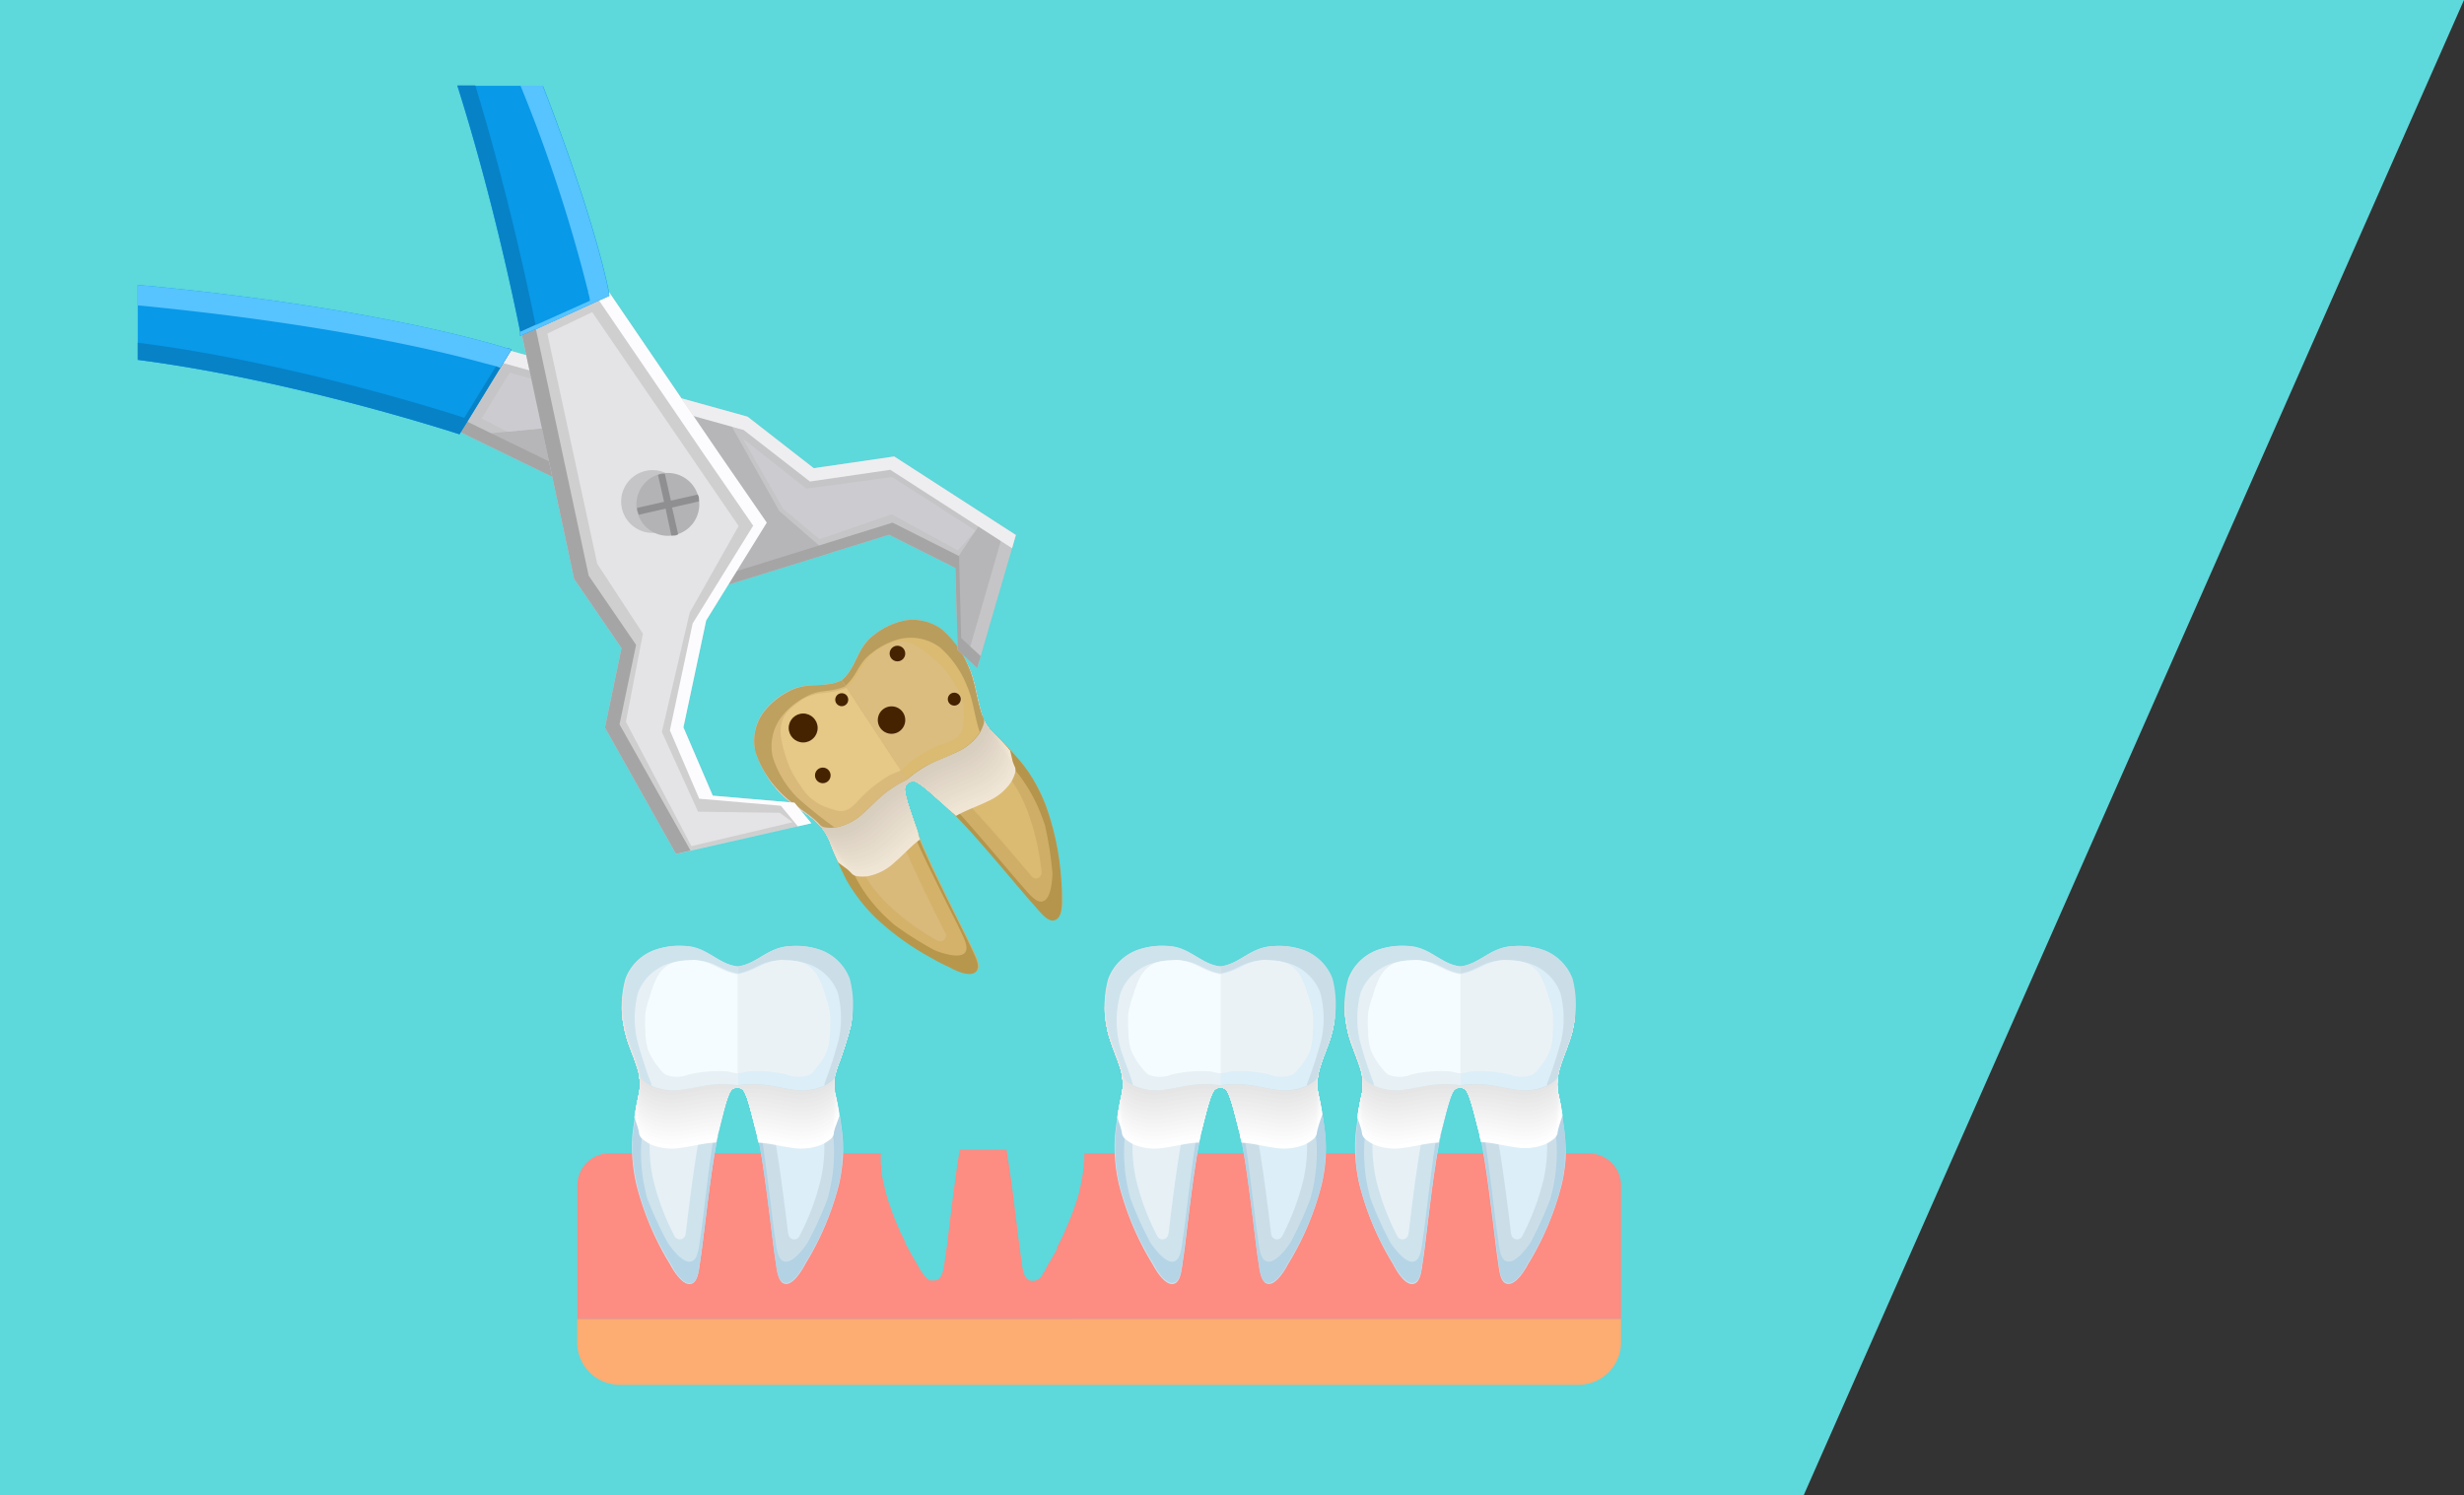 <svg xmlns="http://www.w3.org/2000/svg" xmlns:xlink="http://www.w3.org/1999/xlink" viewBox="0 0 258.8 157.08"><rect x="0" y="0" width="258.8" height="157.08" fill="#333333" stroke="none"/><defs><style>.cls-1{fill:none;}.cls-2{isolation:isolate;}.cls-3{fill:#5dd8db;}.cls-4{fill:#fd8c83;}.cls-5{fill:#fdac72;}.cls-6{fill:#cfe3ed;}.cls-7{fill:#e6f0f5;}.cls-8{fill:#cbdee8;}.cls-9{fill:#b5d5e6;}.cls-10{fill:#b3d2e4;}.cls-11{fill:#dceef7;}.cls-12{clip-path:url(#clip-path);}.cls-13{mix-blend-mode:multiply;}.cls-14{fill:#fff;}.cls-15{fill:#fdfdfd;}.cls-16{fill:#fbfbfb;}.cls-17{fill:#f9f9f9;}.cls-18{fill:#f7f7f7;}.cls-19{fill:#f5f5f5;}.cls-20{fill:#f3f3f3;}.cls-21{fill:#f1f1f1;}.cls-22{fill:#efefef;}.cls-23{fill:#ededed;}.cls-24{fill:#ebebeb;}.cls-25{fill:#e9e9e9;}.cls-26{fill:#e7e7e7;}.cls-27{fill:#e5e5e5;}.cls-28{fill:#e3e3e3;}.cls-29{fill:#ebf2f5;}.cls-30{fill:#f5fcff;}.cls-31{clip-path:url(#clip-path-2);}.cls-32{clip-path:url(#clip-path-3);}.cls-33{fill:#d4b26a;}.cls-34{fill:#d9ba7b;}.cls-35{fill:#cfaf68;}.cls-36{fill:#b7974c;}.cls-37{fill:#b5954b;}.cls-38{fill:#dbbb72;}.cls-39{clip-path:url(#clip-path-4);}.cls-40{fill:#f1e6d6;}.cls-41{fill:#efe5d4;}.cls-42{fill:#ede3d3;}.cls-43{fill:#ebe1d0;}.cls-44{fill:#e9dfcf;}.cls-45{fill:#e7ddcc;}.cls-46{fill:#e5dbcb;}.cls-47{fill:#e3d9c9;}.cls-48{fill:#e1d6c8;}.cls-49{fill:#dfd5c6;}.cls-50{fill:#ddd2c4;}.cls-51{fill:#dbd1c2;}.cls-52{fill:#d9cfc1;}.cls-53{fill:#d7cebe;}.cls-54{fill:#d5ccbd;}.cls-55{fill:#bea05f;}.cls-56{fill:#b99d5d;}.cls-57{fill:#dbbd80;}.cls-58{fill:#e6c887;}.cls-59{fill:#c5c5c7;}.cls-60{fill:#b6b6b8;}.cls-61{fill:#a5a5a6;}.cls-62{fill:#eeeef0;}.cls-63{fill:#ccccd0;}.cls-64{fill:#cfcfd0;}.cls-65{fill:#e4e4e6;}.cls-66{fill:#fcfcff;}.cls-67{fill:#b3b3b6;}.cls-68{fill:#8f8f91;}.cls-69{fill:#452200;}.cls-70{fill:#0899e8;}.cls-71{fill:#0782c7;}.cls-72{fill:#57c3ff;}</style><clipPath id="clip-path"><path id="SVGID" class="cls-1" d="M87.87,112.34a45.56,45.56,0,0,0,1.48-4.55,10.61,10.61,0,0,0-.17-5,5.14,5.14,0,0,0-3-3,7.67,7.67,0,0,0-3.3-.41c-2.3.12-3.41,1.89-5.44,2.12h0c-2-.23-3.14-2-5.45-2.12a7.69,7.69,0,0,0-3.3.41,5.1,5.1,0,0,0-3,3,10.61,10.61,0,0,0-.17,5c.27,1.6,1,3,1.47,4.55a4.27,4.27,0,0,1,.15.71,4.85,4.85,0,0,1,0,1.7,39.07,39.07,0,0,0-.77,4.49,17.51,17.51,0,0,0,0,2.41,18,18,0,0,0,.4,2.7,30.07,30.07,0,0,0,3.56,8.46s1,2,2,2.06,1-1.5,1.22-2.83c.14-.93.65-5.44,1.16-9,.23-1.53.45-2.89.65-3.69,0,0,0-.08,0-.12.64-2.6,1.09-4.6,1.57-4.84a.91.91,0,0,1,1,0c.48.24.92,2.24,1.57,4.84l0,.12c.2.8.43,2.16.65,3.69.52,3.55,1,8.06,1.17,9,.21,1.33.24,2.86,1.22,2.83s1.95-2.06,1.95-2.06a30.26,30.26,0,0,0,3.57-8.46,17.92,17.92,0,0,0,.39-2.7,16.06,16.06,0,0,0,0-2.41,37,37,0,0,0-.77-4.49,5.38,5.38,0,0,1,0-1.7C87.76,112.81,87.81,112.57,87.87,112.34Z"/></clipPath><clipPath id="clip-path-2"><path id="SVGID-2" data-name="SVGID" class="cls-1" d="M138.58,112.34c.43-1.55,1.2-3,1.48-4.55a10.74,10.74,0,0,0-.17-5,5.14,5.14,0,0,0-3-3,7.69,7.69,0,0,0-3.3-.41c-2.3.12-3.41,1.89-5.45,2.12h0c-2-.23-3.14-2-5.44-2.12a7.69,7.69,0,0,0-3.3.41,5.14,5.14,0,0,0-3,3,10.74,10.74,0,0,0-.17,5c.28,1.6,1,3,1.48,4.55a4.27,4.27,0,0,1,.15.71,5.1,5.1,0,0,1,0,1.7,37,37,0,0,0-.77,4.49,16.06,16.06,0,0,0,0,2.41,16.81,16.81,0,0,0,.4,2.7,30.07,30.07,0,0,0,3.56,8.46s1,2,2,2.06,1-1.5,1.23-2.83c.14-.93.64-5.44,1.16-9,.23-1.53.45-2.89.65-3.69l0-.12c.65-2.6,1.1-4.6,1.58-4.84a.89.89,0,0,1,1,0c.48.24.93,2.24,1.58,4.84l0,.12c.2.8.42,2.16.65,3.69.52,3.55,1,8.06,1.16,9,.21,1.33.25,2.86,1.23,2.83s1.95-2.06,1.95-2.06a30.07,30.07,0,0,0,3.56-8.46,18,18,0,0,0,.4-2.7,16.06,16.06,0,0,0,0-2.41,37,37,0,0,0-.77-4.49,5.1,5.1,0,0,1,0-1.7A4.27,4.27,0,0,1,138.58,112.34Z"/></clipPath><clipPath id="clip-path-3"><path id="SVGID-3" data-name="SVGID" class="cls-1" d="M163.79,112.34c.43-1.55,1.2-3,1.48-4.55a10.74,10.74,0,0,0-.17-5,5.14,5.14,0,0,0-3-3,7.69,7.69,0,0,0-3.3-.41c-2.3.12-3.41,1.89-5.45,2.12h0c-2-.23-3.14-2-5.44-2.12a7.69,7.69,0,0,0-3.3.41,5.14,5.14,0,0,0-3,3,10.74,10.74,0,0,0-.17,5c.28,1.6,1,3,1.48,4.55a4.27,4.27,0,0,1,.15.71,5.1,5.1,0,0,1,0,1.7,37,37,0,0,0-.77,4.49,16.06,16.06,0,0,0,0,2.41,16.81,16.81,0,0,0,.4,2.7,30.07,30.07,0,0,0,3.56,8.46s1,2,1.95,2.06,1-1.5,1.23-2.83c.14-.93.64-5.44,1.16-9,.23-1.53.45-2.89.65-3.69l0-.12c.65-2.6,1.1-4.6,1.58-4.84a.89.89,0,0,1,1,0c.48.24.93,2.24,1.58,4.84l0,.12c.2.8.42,2.16.65,3.69.52,3.55,1,8.06,1.16,9,.21,1.33.25,2.86,1.23,2.83s2-2.06,2-2.06a30.07,30.07,0,0,0,3.56-8.46,16.81,16.81,0,0,0,.4-2.7,16.06,16.06,0,0,0,0-2.41,37,37,0,0,0-.77-4.49,5.1,5.1,0,0,1,0-1.7A4.27,4.27,0,0,1,163.79,112.34Z"/></clipPath><clipPath id="clip-path-4"><path id="SVGID-4" data-name="SVGID" class="cls-1" d="M103.05,74.79c-.49-1.53-.62-3.13-1.26-4.61a10.66,10.66,0,0,0-2.88-4.07,5.15,5.15,0,0,0-4.13-.89,7.78,7.78,0,0,0-3,1.47c-1.86,1.37-1.81,3.45-3.39,4.76h0c-1.82.93-3.72.06-5.71,1.22a7.62,7.62,0,0,0-2.53,2.15A5.1,5.1,0,0,0,79.35,79a10.7,10.7,0,0,0,2.59,4.26c1.11,1.18,2.53,1.93,3.74,3a5.81,5.81,0,0,1,1.42,2,37.43,37.43,0,0,0,1.82,4.17,16.11,16.11,0,0,0,1.32,2,17.18,17.18,0,0,0,1.81,2.05,30.33,30.33,0,0,0,7.62,5.11s1.93,1.15,2.77.64,0-1.81-.53-3c-.39-.86-2.45-4.9-4-8.15-.65-1.41-1.21-2.66-1.48-3.44,0,0,0-.08,0-.12-.89-2.53-1.61-4.44-1.34-4.91a.9.9,0,0,1,.83-.55c.54-.06,2,1.37,4,3.18l.1.09c.6.56,1.54,1.56,2.57,2.72,2.38,2.68,5.28,6.18,5.9,6.87.91,1,1.78,2.26,2.58,1.7s.5-2.8.5-2.8a30.21,30.21,0,0,0-1.66-9,19.2,19.2,0,0,0-1.16-2.48,15.23,15.23,0,0,0-1.33-2,37.33,37.33,0,0,0-3.11-3.32,5.38,5.38,0,0,1-1-1.41A3.71,3.71,0,0,1,103.05,74.79Z"/></clipPath></defs><title>Extraction</title><g class="cls-2"><g id="Layer_2" data-name="Layer 2"><g id="Layer_1-2" data-name="Layer 1"><polygon class="cls-3" points="0 0 0 157.08 189.44 157.08 258.8 0 0 0"/><path class="cls-4" d="M166.89,121.16h-53c0,.16,0,.32,0,.49s0,.41-.06.63h0c0,.16,0,.32-.06.48a2.36,2.36,0,0,0,0,.28c-.07.42-.14.86-.24,1.3,0,.23-.11.45-.16.68a1,1,0,0,0,0,.14v0l-.18.61c0,.09-.06.18-.08.26s-.12.39-.19.58l-.09.27c-.07.19-.14.37-.2.56l-.1.24c-.07.18-.14.37-.22.54s0,.09-.05.14c-.15.34-.28.66-.43,1a2.88,2.88,0,0,1-.13.31l-.16.32-.18.38-.12.24a4,4,0,0,1-.22.41.29.29,0,0,1,0,.08.29.29,0,0,1,0,.08c0,.08-.09.17-.13.24a1.3,1.3,0,0,0-.08.17,2.53,2.53,0,0,0-.13.22l-.07.13a1.06,1.06,0,0,0-.1.17l-.06.11a1.74,1.74,0,0,0-.11.18l0,0-.24.38a2.13,2.13,0,0,1-.16.31h0l-.08.13h0a.19.19,0,0,0,0,.09l0,0s0,0,0,0h0a1.43,1.43,0,0,1-.15.22v0l-.15.2,0,.06-.12.16a.18.18,0,0,0,0,.07,1.22,1.22,0,0,0-.15.17s0,0,0,0l-.2.17a.09.09,0,0,1-.05,0l-.15.12a.13.13,0,0,0-.07,0l-.15.06-.07,0a.69.69,0,0,1-.2,0h0c-.6,0-.85-.56-1-1.32-.09-.47-.14-1-.22-1.51,0-.34-.16-1.14-.28-2.18s-.31-2.51-.49-4c-.13-1-.26-1.94-.4-2.85-.1-.69-.2-1.33-.29-1.9h-4.92c-.06.34-.11.7-.17,1.09s-.09.52-.13.81-.06.44-.09.67,0,.25-.05.38c-.36,2.57-.69,5.4-.88,6.94-.06.45-.11.8-.14,1s-.09.62-.13.93c-.14,1-.34,1.93-1.09,1.9h0l-.21,0-.06,0-.09,0-.06,0-.07,0-.16-.12,0,0-.21-.19-.14-.16,0,0s0,0,0,0a1.06,1.06,0,0,1-.16-.21h0a5.25,5.25,0,0,1-.4-.61l-.26-.47s-.3-.48-.74-1.28c-.16-.29-.34-.63-.53-1a.54.54,0,0,1,0-.11c-.09-.17-.18-.36-.27-.54s0-.12-.08-.17-.19-.42-.28-.64a1.82,1.82,0,0,1-.13-.28l-.24-.56-.16-.41-.15-.38-.17-.47c0-.12-.09-.25-.13-.37s-.11-.33-.16-.49-.08-.25-.11-.38-.1-.33-.14-.51c0,0,0,0,0,0l-.09-.35c0-.15-.08-.3-.11-.47-.1-.44-.18-.87-.24-1.28,0-.12,0-.22,0-.34s0-.29-.06-.44h0c0-.22,0-.43,0-.63s0-.32,0-.49H64a3.36,3.36,0,0,0-3.36,3.36v14.06H170.26V124.52A3.37,3.37,0,0,0,166.89,121.16Z"/><path class="cls-5" d="M60.62,138.58V141a4.46,4.46,0,0,0,4.46,4.46H165.8a4.46,4.46,0,0,0,4.46-4.46v-2.43Z"/><path class="cls-6" d="M77.48,114v.25a1.31,1.31,0,0,0-.5.15c-.48.24-.93,2.24-1.57,4.84,0,0,0,.08,0,.12-.2.8-.42,2.16-.65,3.69-.51,3.55-1,8.06-1.16,9-.21,1.33-.25,2.86-1.22,2.83s-2-2.06-2-2.06a30.07,30.07,0,0,1-3.56-8.46,18,18,0,0,1-.4-2.7,17.51,17.51,0,0,1,0-2.41,39.07,39.07,0,0,1,.77-4.49,4.85,4.85,0,0,0,0-1.7h0a1.08,1.08,0,0,0,.31.46,4.15,4.15,0,0,0,.93.61,5.76,5.76,0,0,0,3.16.34c1.07-.14,2.11-.42,3.18-.52A12.26,12.26,0,0,1,77.48,114Z"/><path class="cls-7" d="M72,129.66a.61.61,0,0,1-1.14.21A25.14,25.14,0,0,1,68.63,124a15.24,15.24,0,0,1-.36-2.42,14,14,0,0,1,0-2.15,21.56,21.56,0,0,1,.4-2.62.6.6,0,0,1,.68-.48,7.79,7.79,0,0,0,1.2.09,10.52,10.52,0,0,0,1.34-.09c.52-.06,1-.16,1.5-.25h0a.6.6,0,0,1,.7.74c-.1.39-.2.81-.31,1.27l-.19.75,0,.13c-.2.78-.42,2-.69,3.86-.32,2.22-.64,4.79-.87,6.67Z"/><path class="cls-8" d="M88.53,121.65a17.92,17.92,0,0,1-.39,2.7,30.26,30.26,0,0,1-3.57,8.46s-1,2-1.95,2.06-1-1.5-1.22-2.83c-.15-.93-.65-5.44-1.17-9-.22-1.53-.45-2.89-.65-3.69l0-.12c-.65-2.6-1.09-4.6-1.57-4.84a1.31,1.31,0,0,0-.5-.15V114a12.17,12.17,0,0,1,2.63-.07c1.07.1,2.12.38,3.18.52a5.75,5.75,0,0,0,3.16-.34,4.21,4.21,0,0,0,.94-.61,1.05,1.05,0,0,0,.3-.46h0a5.38,5.38,0,0,0,0,1.7,37,37,0,0,1,.77,4.49A16.06,16.06,0,0,1,88.53,121.65Z"/><path class="cls-9" d="M76.17,113.89c-.23.82-.48,1.87-.76,3a.56.56,0,0,0,0,.12c-.2.8-.42,2.16-.65,3.69-.51,3.55-1,8.06-1.16,9-.21,1.32-.25,2.86-1.22,2.83s-2.25-2-2.25-2A39.48,39.48,0,0,1,68,125.93c-.09-.31-.17-.62-.23-.93a17.09,17.09,0,0,1-.4-2.71,16.06,16.06,0,0,1,0-2.41,37.16,37.16,0,0,1,.77-4.48,5.43,5.43,0,0,0,.06-1.45,3.84,3.84,0,0,1-.64-.45,1.08,1.08,0,0,1-.31-.46h0a4.85,4.85,0,0,1,0,1.7,39.07,39.07,0,0,0-.77,4.49,17.51,17.51,0,0,0,0,2.41c0,.2,0,.41.06.63h0v0a19.59,19.59,0,0,0,.34,2.06,27.94,27.94,0,0,0,2.59,6.74c.56,1.05,1,1.71,1,1.71s.06.13.17.32h0a.83.83,0,0,0,.07.13s.05.08.07.13l0,0c.37.6,1,1.43,1.62,1.45,1,0,1-1.5,1.22-2.83.15-.93.65-5.44,1.16-9,.23-1.53.45-2.88.65-3.69a.56.56,0,0,1,0-.12c.64-2.6,1.09-4.6,1.57-4.84a1.31,1.31,0,0,1,.5-.15V114C77.05,114,76.61,113.91,76.17,113.89Z"/><path class="cls-10" d="M78.78,113.89c.24.82.48,1.87.77,3l0,.12c.2.8.43,2.16.65,3.69.52,3.55,1,8.06,1.17,9,.21,1.32.24,2.86,1.22,2.83s2.24-2,2.24-2a38.48,38.48,0,0,0,2.1-4.64c.08-.31.16-.62.23-.93a18.33,18.33,0,0,0,.4-2.71,17.51,17.51,0,0,0,0-2.41,39.25,39.25,0,0,0-.77-4.48,5,5,0,0,1-.06-1.45,3.84,3.84,0,0,0,.64-.45,1.17,1.17,0,0,0,.31-.46h0a5.38,5.38,0,0,0,0,1.7,37,37,0,0,1,.77,4.49,14.83,14.83,0,0,1,0,2.41c0,.2,0,.41,0,.63h0v0a19.59,19.59,0,0,1-.34,2.06,28.36,28.36,0,0,1-2.59,6.74c-.56,1.05-1,1.71-1,1.71l-.17.32h0l-.07.13-.08.13,0,0c-.37.6-1,1.43-1.61,1.45-1,0-1-1.5-1.22-2.83-.15-.93-.65-5.44-1.17-9-.22-1.53-.45-2.88-.65-3.69l0-.12c-.64-2.6-1.09-4.6-1.57-4.84a1.31,1.31,0,0,0-.5-.15V114C77.91,114,78.35,113.91,78.78,113.89Z"/><path class="cls-11" d="M82.82,129.66a.6.6,0,0,0,1.13.21A25.14,25.14,0,0,0,86.18,124a15.24,15.24,0,0,0,.36-2.42,14,14,0,0,0,0-2.15,19.77,19.77,0,0,0-.4-2.62.6.6,0,0,0-.68-.48,7.69,7.69,0,0,1-1.2.09,10.64,10.64,0,0,1-1.34-.09c-.52-.06-1-.16-1.5-.25h0a.6.6,0,0,0-.7.74c.1.39.2.81.32,1.27l.18.75,0,.13c.19.78.41,2,.68,3.86.32,2.22.64,4.79.87,6.67Z"/><g class="cls-12"><g class="cls-13"><path class="cls-14" d="M89.18,108.9a5.11,5.11,0,0,0-3-3,7.52,7.52,0,0,0-3.3-.41c-2.3.12-3.41,1.89-5.44,2.11h0c-2-.23-3.14-2-5.45-2.12a7.54,7.54,0,0,0-3.3.41,5.07,5.07,0,0,0-3,3,10.61,10.61,0,0,0-.17,5c.27,1.59,1,3,1.47,4.55a4.27,4.27,0,0,1,.15.71l0,0a1,1,0,0,0,.31.47,4.15,4.15,0,0,0,.93.61,5.76,5.76,0,0,0,3.16.34c1.07-.14,2.11-.42,3.18-.52a12.26,12.26,0,0,1,2.64.07,12.17,12.17,0,0,1,2.63-.07c1.07.1,2.12.38,3.18.52a5.75,5.75,0,0,0,3.16-.34,4.21,4.21,0,0,0,.94-.61,1,1,0,0,0,.3-.47l0,0c0-.24.09-.48.15-.71a46.41,46.41,0,0,0,1.48-4.55A10.61,10.61,0,0,0,89.18,108.9Z"/><path class="cls-15" d="M89.18,108.46a5.14,5.14,0,0,0-3-3,7.83,7.83,0,0,0-3.3-.41c-2.3.12-3.41,1.89-5.44,2.12h0c-2-.23-3.14-2-5.45-2.12a7.85,7.85,0,0,0-3.3.41,5.1,5.1,0,0,0-3,3,10.66,10.66,0,0,0-.17,5c.27,1.59,1,3,1.47,4.54a4.61,4.61,0,0,1,.15.72l0,0a1,1,0,0,0,.31.46,3.83,3.83,0,0,0,.93.61,5.67,5.67,0,0,0,3.16.34c1.07-.14,2.11-.42,3.18-.51a12.26,12.26,0,0,1,2.64.06,12.17,12.17,0,0,1,2.63-.06c1.07.09,2.12.37,3.18.51a5.66,5.66,0,0,0,3.16-.34,3.89,3.89,0,0,0,.94-.61,1,1,0,0,0,.3-.46s0,0,0,0q.06-.36.15-.72a46.23,46.23,0,0,0,1.48-4.54A10.66,10.66,0,0,0,89.18,108.46Z"/><path class="cls-16" d="M89.18,108a5.11,5.11,0,0,0-3-3,7.52,7.52,0,0,0-3.3-.41c-2.3.12-3.41,1.89-5.44,2.11h0c-2-.23-3.14-2-5.45-2.12a7.54,7.54,0,0,0-3.3.41,5.07,5.07,0,0,0-3,3,10.61,10.61,0,0,0-.17,5c.27,1.59,1,3,1.47,4.55a4.27,4.27,0,0,1,.15.71l0,0a1,1,0,0,0,.31.47,4.15,4.15,0,0,0,.93.61,5.76,5.76,0,0,0,3.16.34c1.07-.14,2.11-.42,3.18-.52a12.26,12.26,0,0,1,2.64.07,12.17,12.17,0,0,1,2.63-.07c1.07.1,2.12.38,3.18.52a5.75,5.75,0,0,0,3.16-.34,4.21,4.21,0,0,0,.94-.61,1,1,0,0,0,.3-.47l0,0c0-.24.09-.48.15-.71A46.41,46.41,0,0,0,89.35,113,10.61,10.61,0,0,0,89.18,108Z"/><path class="cls-17" d="M89.18,107.59a5.14,5.14,0,0,0-3-3,7.83,7.83,0,0,0-3.3-.41c-2.3.12-3.41,1.89-5.44,2.12h0c-2-.23-3.14-2-5.45-2.12a7.85,7.85,0,0,0-3.3.41,5.1,5.1,0,0,0-3,3,10.66,10.66,0,0,0-.17,5c.27,1.59,1,3,1.47,4.54a4.61,4.61,0,0,1,.15.72l0,0a1,1,0,0,0,.31.46,3.83,3.83,0,0,0,.93.61,5.67,5.67,0,0,0,3.16.34c1.07-.14,2.11-.42,3.18-.51a12.26,12.26,0,0,1,2.64.06,12.17,12.17,0,0,1,2.63-.06c1.07.09,2.12.37,3.18.51a5.66,5.66,0,0,0,3.16-.34,3.89,3.89,0,0,0,.94-.61,1,1,0,0,0,.3-.46s0,0,0,0q.06-.36.15-.72a46.23,46.23,0,0,0,1.48-4.54A10.66,10.66,0,0,0,89.18,107.59Z"/><path class="cls-18" d="M89.18,107.16a5.11,5.11,0,0,0-3-3,7.67,7.67,0,0,0-3.3-.41c-2.3.12-3.41,1.89-5.44,2.11h0c-2-.23-3.14-2-5.45-2.12a7.69,7.69,0,0,0-3.3.41,5.07,5.07,0,0,0-3,3,10.61,10.61,0,0,0-.17,5c.27,1.59,1,3,1.47,4.55a4.27,4.27,0,0,1,.15.71l0,0a1,1,0,0,0,.31.47,4.15,4.15,0,0,0,.93.61,5.76,5.76,0,0,0,3.16.34c1.07-.14,2.11-.42,3.18-.52a12.26,12.26,0,0,1,2.64.07,12.17,12.17,0,0,1,2.63-.07c1.07.1,2.12.38,3.18.52a5.75,5.75,0,0,0,3.16-.34,4.21,4.21,0,0,0,.94-.61,1,1,0,0,0,.3-.47l0,0c0-.24.09-.48.15-.71a46.41,46.41,0,0,0,1.48-4.55A10.61,10.61,0,0,0,89.18,107.16Z"/><path class="cls-19" d="M89.18,106.72a5.14,5.14,0,0,0-3-3,7.83,7.83,0,0,0-3.3-.41c-2.3.12-3.41,1.89-5.44,2.12h0c-2-.23-3.14-2-5.45-2.12a7.85,7.85,0,0,0-3.3.41,5.1,5.1,0,0,0-3,3,10.66,10.66,0,0,0-.17,5c.27,1.59,1,3,1.47,4.54a4.61,4.61,0,0,1,.15.72l0,0a1,1,0,0,0,.31.46,3.83,3.83,0,0,0,.93.61,5.67,5.67,0,0,0,3.16.34c1.07-.14,2.11-.42,3.18-.51a12.26,12.26,0,0,1,2.64.06,12.17,12.17,0,0,1,2.63-.06c1.07.09,2.12.37,3.18.51a5.66,5.66,0,0,0,3.16-.34,3.89,3.89,0,0,0,.94-.61,1,1,0,0,0,.3-.46s0,0,0,0q.06-.36.15-.72a46.23,46.23,0,0,0,1.48-4.54A10.66,10.66,0,0,0,89.18,106.72Z"/><path class="cls-20" d="M89.18,106.29a5.14,5.14,0,0,0-3-3,7.67,7.67,0,0,0-3.3-.41c-2.3.12-3.41,1.89-5.44,2.11h0c-2-.23-3.14-2-5.45-2.12a7.69,7.69,0,0,0-3.3.41,5.1,5.1,0,0,0-3,3,10.61,10.61,0,0,0-.17,5c.27,1.59,1,3,1.47,4.55a4.27,4.27,0,0,1,.15.71l0,0a1,1,0,0,0,.31.47,4.15,4.15,0,0,0,.93.61,5.76,5.76,0,0,0,3.16.34c1.07-.14,2.11-.42,3.18-.52a12.26,12.26,0,0,1,2.64.07,12.17,12.17,0,0,1,2.63-.07c1.07.1,2.12.38,3.18.52a5.75,5.75,0,0,0,3.16-.34,4.21,4.21,0,0,0,.94-.61,1,1,0,0,0,.3-.47l0,0c0-.24.09-.48.15-.71a46.41,46.41,0,0,0,1.48-4.55A10.61,10.61,0,0,0,89.18,106.29Z"/><path class="cls-21" d="M89.18,105.85a5.14,5.14,0,0,0-3-3,7.83,7.83,0,0,0-3.3-.41c-2.3.12-3.41,1.9-5.44,2.12h0c-2-.22-3.14-2-5.45-2.12a7.85,7.85,0,0,0-3.3.41,5.1,5.1,0,0,0-3,3,10.66,10.66,0,0,0-.17,5c.27,1.59,1,3,1.47,4.54a4.61,4.61,0,0,1,.15.72l0,0a1,1,0,0,0,.31.46,3.83,3.83,0,0,0,.93.61,5.67,5.67,0,0,0,3.16.34c1.07-.14,2.11-.42,3.18-.51a12.26,12.26,0,0,1,2.64.06,12.17,12.17,0,0,1,2.63-.06c1.07.09,2.12.37,3.18.51a5.66,5.66,0,0,0,3.16-.34,3.89,3.89,0,0,0,.94-.61,1,1,0,0,0,.3-.46s0,0,0,0q.06-.36.15-.72a46.23,46.23,0,0,0,1.48-4.54A10.66,10.66,0,0,0,89.18,105.85Z"/><path class="cls-22" d="M89.18,105.42a5.14,5.14,0,0,0-3-3,7.67,7.67,0,0,0-3.3-.41c-2.3.12-3.41,1.89-5.44,2.12h0c-2-.23-3.14-2-5.45-2.12a7.69,7.69,0,0,0-3.3.41,5.1,5.1,0,0,0-3,3,10.61,10.61,0,0,0-.17,5c.27,1.6,1,3,1.47,4.55a4.27,4.27,0,0,1,.15.71l0,0a1,1,0,0,0,.31.47,4.15,4.15,0,0,0,.93.61,5.76,5.76,0,0,0,3.16.34c1.07-.14,2.11-.42,3.18-.52a12.26,12.26,0,0,1,2.64.07,12.17,12.17,0,0,1,2.63-.07c1.07.1,2.12.38,3.18.52a5.75,5.75,0,0,0,3.16-.34,4.21,4.21,0,0,0,.94-.61,1,1,0,0,0,.3-.47l0,0c0-.24.09-.48.15-.71a45.56,45.56,0,0,0,1.48-4.55A10.61,10.61,0,0,0,89.18,105.42Z"/><path class="cls-23" d="M89.18,105a5.14,5.14,0,0,0-3-3,7.83,7.83,0,0,0-3.3-.41c-2.3.12-3.41,1.9-5.44,2.12h0c-2-.22-3.14-2-5.45-2.12a7.85,7.85,0,0,0-3.3.41,5.1,5.1,0,0,0-3,3,10.66,10.66,0,0,0-.17,5c.27,1.59,1,3,1.47,4.54a4.61,4.61,0,0,1,.15.72l0,0a1,1,0,0,0,.31.46,3.83,3.83,0,0,0,.93.61,5.67,5.67,0,0,0,3.16.34c1.07-.14,2.11-.42,3.18-.51a12.26,12.26,0,0,1,2.64.06,12.17,12.17,0,0,1,2.63-.06c1.07.09,2.12.37,3.18.51a5.66,5.66,0,0,0,3.16-.34,3.89,3.89,0,0,0,.94-.61,1,1,0,0,0,.3-.46s0,0,0,0q.06-.36.15-.72A46.23,46.23,0,0,0,89.35,110,10.66,10.66,0,0,0,89.18,105Z"/><path class="cls-24" d="M89.18,104.55a5.14,5.14,0,0,0-3-3,7.67,7.67,0,0,0-3.3-.41c-2.3.12-3.41,1.89-5.44,2.12h0c-2-.23-3.14-2-5.45-2.12a7.69,7.69,0,0,0-3.3.41,5.1,5.1,0,0,0-3,3,10.61,10.61,0,0,0-.17,5c.27,1.6,1,3,1.47,4.55a4.27,4.27,0,0,1,.15.71h0a1.08,1.08,0,0,0,.31.46,4.15,4.15,0,0,0,.93.61,5.76,5.76,0,0,0,3.16.34c1.07-.14,2.11-.42,3.18-.52a12.26,12.26,0,0,1,2.64.07,12.17,12.17,0,0,1,2.63-.07c1.07.1,2.12.38,3.18.52a5.75,5.75,0,0,0,3.16-.34,4.21,4.21,0,0,0,.94-.61,1.05,1.05,0,0,0,.3-.46h0c0-.24.09-.48.15-.71a45.56,45.56,0,0,0,1.48-4.55A10.61,10.61,0,0,0,89.18,104.55Z"/><path class="cls-25" d="M89.18,104.11a5.14,5.14,0,0,0-3-3,7.67,7.67,0,0,0-3.3-.4c-2.3.11-3.41,1.89-5.44,2.11h0c-2-.22-3.14-2-5.45-2.11a7.69,7.69,0,0,0-3.3.4,5.1,5.1,0,0,0-3,3,10.66,10.66,0,0,0-.17,5c.27,1.59,1,3,1.47,4.54a4.61,4.61,0,0,1,.15.72l0,0a1,1,0,0,0,.31.46,3.83,3.83,0,0,0,.93.61,5.67,5.67,0,0,0,3.16.34c1.07-.14,2.11-.42,3.18-.51a12.26,12.26,0,0,1,2.64.06,12.17,12.17,0,0,1,2.63-.06c1.07.09,2.12.37,3.18.51a5.66,5.66,0,0,0,3.16-.34,3.89,3.89,0,0,0,.94-.61,1,1,0,0,0,.3-.46s0,0,0,0q.06-.36.15-.72a46.23,46.23,0,0,0,1.48-4.54A10.66,10.66,0,0,0,89.18,104.11Z"/><path class="cls-26" d="M89.18,103.68a5.14,5.14,0,0,0-3-3,7.67,7.67,0,0,0-3.3-.41c-2.3.12-3.41,1.89-5.44,2.12h0c-2-.23-3.14-2-5.45-2.12a7.69,7.69,0,0,0-3.3.41,5.1,5.1,0,0,0-3,3,10.61,10.61,0,0,0-.17,5c.27,1.6,1,3,1.47,4.55a4.27,4.27,0,0,1,.15.71h0a1.08,1.08,0,0,0,.31.46,4.15,4.15,0,0,0,.93.61,5.76,5.76,0,0,0,3.16.34c1.07-.14,2.11-.42,3.18-.52a12.26,12.26,0,0,1,2.64.07,12.17,12.17,0,0,1,2.63-.07c1.07.1,2.12.38,3.18.52a5.75,5.75,0,0,0,3.16-.34,4.21,4.21,0,0,0,.94-.61,1.05,1.05,0,0,0,.3-.46h0c0-.24.09-.48.15-.71a45.56,45.56,0,0,0,1.48-4.55A10.61,10.61,0,0,0,89.18,103.68Z"/><path class="cls-27" d="M89.18,103.24a5.14,5.14,0,0,0-3-3,7.67,7.67,0,0,0-3.3-.4c-2.3.11-3.41,1.89-5.44,2.11h0c-2-.22-3.14-2-5.45-2.11a7.69,7.69,0,0,0-3.3.4,5.1,5.1,0,0,0-3,3,10.66,10.66,0,0,0-.17,5c.27,1.59,1,3,1.47,4.54a4.61,4.61,0,0,1,.15.72l0,0a1,1,0,0,0,.31.46,3.83,3.83,0,0,0,.93.61,5.67,5.67,0,0,0,3.16.34c1.07-.14,2.11-.42,3.18-.51a12.26,12.26,0,0,1,2.64.06,12.17,12.17,0,0,1,2.63-.06c1.07.09,2.12.37,3.18.51a5.66,5.66,0,0,0,3.16-.34,3.89,3.89,0,0,0,.94-.61,1,1,0,0,0,.3-.46s0,0,0,0q.06-.36.15-.72a46.23,46.23,0,0,0,1.48-4.54A10.66,10.66,0,0,0,89.18,103.24Z"/><path class="cls-28" d="M89.18,102.81a5.14,5.14,0,0,0-3-3,7.67,7.67,0,0,0-3.3-.41c-2.3.12-3.41,1.89-5.44,2.12h0c-2-.23-3.14-2-5.45-2.12a7.69,7.69,0,0,0-3.3.41,5.1,5.1,0,0,0-3,3,10.61,10.61,0,0,0-.17,5c.27,1.6,1,3,1.47,4.55a4.27,4.27,0,0,1,.15.71h0a1.08,1.08,0,0,0,.31.46,4.15,4.15,0,0,0,.93.61,5.76,5.76,0,0,0,3.16.34c1.07-.14,2.11-.42,3.18-.52a12.26,12.26,0,0,1,2.64.07,12.17,12.17,0,0,1,2.63-.07c1.07.1,2.12.38,3.18.52a5.75,5.75,0,0,0,3.16-.34,4.21,4.21,0,0,0,.94-.61,1.05,1.05,0,0,0,.3-.46h0c0-.24.09-.48.15-.71a45.56,45.56,0,0,0,1.48-4.55A10.61,10.61,0,0,0,89.18,102.81Z"/></g></g><path class="cls-6" d="M77.48,101.51V114a12.26,12.26,0,0,0-2.64-.07c-1.07.1-2.11.38-3.18.52a5.76,5.76,0,0,1-3.16-.34,4.15,4.15,0,0,1-.93-.61,1.08,1.08,0,0,1-.31-.46h0a4.27,4.27,0,0,0-.15-.71c-.42-1.55-1.2-3-1.47-4.55a10.61,10.61,0,0,1,.17-5,5.1,5.1,0,0,1,3-3,7.69,7.69,0,0,1,3.3-.41C74.34,99.51,75.45,101.28,77.48,101.51Z"/><path class="cls-8" d="M89.35,107.79a45.56,45.56,0,0,1-1.48,4.55c-.06.23-.11.47-.15.71h0a1.05,1.05,0,0,1-.3.46,4.21,4.21,0,0,1-.94.61,5.75,5.75,0,0,1-3.16.34c-1.06-.14-2.11-.42-3.18-.52a12.17,12.17,0,0,0-2.63.07V101.51c2-.23,3.14-2,5.44-2.12a7.67,7.67,0,0,1,3.3.41,5.14,5.14,0,0,1,3,3A10.61,10.61,0,0,1,89.35,107.79Z"/><path class="cls-11" d="M88,104.3a5.09,5.09,0,0,0-3-3,7.69,7.69,0,0,0-3.3-.4c-1.84.09-2.46,1.07-4.24,1.37V114a12.17,12.17,0,0,1,2.63-.07c1.07.1,2.12.38,3.18.52a5.75,5.75,0,0,0,3.16-.34l.17-.09c0-.06,0-.13,0-.19a46.35,46.35,0,0,0,1.47-4.55A10.61,10.61,0,0,0,88,104.3Z"/><path class="cls-7" d="M67,104.3a5.13,5.13,0,0,1,3-3,7.67,7.67,0,0,1,3.3-.4c1.83.09,2.46,1.07,4.24,1.37V114a12.26,12.26,0,0,0-2.64-.07c-1.07.1-2.11.38-3.18.52a5.76,5.76,0,0,1-3.16-.34l-.16-.09c0-.06,0-.13,0-.19a46.41,46.41,0,0,1-1.48-4.55A10.61,10.61,0,0,1,67,104.3Z"/><path class="cls-29" d="M86.69,104.61a9.65,9.65,0,0,0-.77-2,3.27,3.27,0,0,0-1.49-1.43,4.88,4.88,0,0,0-1.52-.29l-.81-.06c-2,.14-2.67,1.19-4.62,1.52v10.39c.38,0,.88-.18,1.18-.2a13.53,13.53,0,0,1,4,.34,3.16,3.16,0,0,0,2.4,0,2.59,2.59,0,0,0,.65-.67,6.72,6.72,0,0,0,1.21-2,7.13,7.13,0,0,0,.25-1.9,11.41,11.41,0,0,0,0-1.94A12.08,12.08,0,0,0,86.69,104.61Z"/><path class="cls-30" d="M68.27,104.61a9.65,9.65,0,0,1,.77-2,3.18,3.18,0,0,1,1.49-1.43,4.88,4.88,0,0,1,1.52-.29l.81-.06c2,.14,2.67,1.19,4.62,1.52v10.39c-.38,0-.88-.18-1.18-.2a13.53,13.53,0,0,0-4,.34,3.19,3.19,0,0,1-2.41,0,2.72,2.72,0,0,1-.64-.67,6.72,6.72,0,0,1-1.21-2,7.13,7.13,0,0,1-.25-1.9,11.41,11.41,0,0,1,0-1.94A10.94,10.94,0,0,1,68.27,104.61Z"/><path class="cls-6" d="M128.18,114v.25a1.22,1.22,0,0,0-.49.15c-.48.24-.93,2.24-1.58,4.84l0,.12c-.2.8-.42,2.16-.65,3.69-.52,3.55-1,8.06-1.16,9-.21,1.33-.25,2.86-1.23,2.83s-2-2.06-2-2.06a30.07,30.07,0,0,1-3.56-8.46,16.81,16.81,0,0,1-.4-2.7,16.06,16.06,0,0,1,0-2.41,37,37,0,0,1,.77-4.49,5.1,5.1,0,0,0,0-1.7h0a1.15,1.15,0,0,0,.3.46,4.21,4.21,0,0,0,.94.61,5.76,5.76,0,0,0,3.16.34c1.07-.14,2.11-.42,3.18-.52A12.17,12.17,0,0,1,128.18,114Z"/><path class="cls-7" d="M122.7,129.66a.61.61,0,0,1-1.14.21,26.05,26.05,0,0,1-2.23-5.92,16.42,16.42,0,0,1-.35-2.42,14,14,0,0,1,0-2.15,19.77,19.77,0,0,1,.4-2.62.6.6,0,0,1,.68-.48,7.69,7.69,0,0,0,1.2.09,10.76,10.76,0,0,0,1.34-.09c.52-.06,1-.16,1.5-.25h0a.6.6,0,0,1,.7.74c-.1.39-.2.81-.32,1.27l-.18.75,0,.13c-.19.78-.41,2-.68,3.86-.33,2.22-.64,4.79-.87,6.67Z"/><path class="cls-8" d="M139.24,121.65a18,18,0,0,1-.4,2.7,30.07,30.07,0,0,1-3.56,8.46s-1,2-1.95,2.06-1-1.5-1.23-2.83c-.14-.93-.64-5.44-1.16-9-.23-1.53-.45-2.89-.65-3.69l0-.12c-.65-2.6-1.1-4.6-1.58-4.84a1.21,1.21,0,0,0-.5-.15V114a12.28,12.28,0,0,1,2.64-.07c1.07.1,2.11.38,3.18.52a5.76,5.76,0,0,0,3.16-.34,4.21,4.21,0,0,0,.94-.61,1.15,1.15,0,0,0,.3-.46h0a5.1,5.1,0,0,0,0,1.7,37,37,0,0,1,.77,4.49A16.06,16.06,0,0,1,139.24,121.65Z"/><path class="cls-9" d="M126.88,113.89c-.23.82-.48,1.87-.77,3l0,.12c-.2.8-.42,2.16-.65,3.69-.52,3.55-1,8.06-1.17,9-.2,1.32-.24,2.86-1.21,2.83s-2.25-2-2.25-2a38.48,38.48,0,0,1-2.1-4.64c-.08-.31-.16-.62-.23-.93a17,17,0,0,1-.39-2.71,14.83,14.83,0,0,1,0-2.41,37.16,37.16,0,0,1,.77-4.48,5,5,0,0,0,0-1.45,3.84,3.84,0,0,1-.64-.45,1.15,1.15,0,0,1-.3-.46h0a5.1,5.1,0,0,1,0,1.7,37,37,0,0,0-.77,4.49,16.06,16.06,0,0,0,0,2.41c0,.2,0,.41.05.63h0v0a17.16,17.16,0,0,0,.33,2.06,28.36,28.36,0,0,0,2.59,6.74c.56,1.05,1,1.71,1,1.71s.06.13.17.32h0l.08.13s0,.08.07.13l0,0c.37.6,1,1.43,1.62,1.45,1,0,1-1.5,1.21-2.83.15-.93.65-5.44,1.17-9,.23-1.53.45-2.88.65-3.69l0-.12c.65-2.6,1.1-4.6,1.58-4.84a1.31,1.31,0,0,1,.5-.15V114C127.75,114,127.31,113.91,126.88,113.89Z"/><path class="cls-10" d="M129.49,113.89c.23.82.48,1.87.77,3l0,.12c.2.8.42,2.16.65,3.69.52,3.55,1,8.06,1.17,9,.2,1.32.24,2.86,1.21,2.83s2.25-2,2.25-2a38.48,38.48,0,0,0,2.1-4.64c.08-.31.16-.62.23-.93a17,17,0,0,0,.39-2.71,14.83,14.83,0,0,0,0-2.41,35.28,35.28,0,0,0-.77-4.48,5,5,0,0,1,0-1.45,3.84,3.84,0,0,0,.64-.45,1.05,1.05,0,0,0,.3-.46h0a5.1,5.1,0,0,0,0,1.7,37,37,0,0,1,.77,4.49,16.06,16.06,0,0,1,0,2.41c0,.2,0,.41-.05.63h0v0a17.16,17.16,0,0,1-.33,2.06,28.36,28.36,0,0,1-2.59,6.74c-.56,1.05-1,1.71-1,1.71s-.06.13-.17.32h0l-.08.13-.07.13,0,0c-.37.6-1,1.43-1.62,1.45-1,0-1-1.5-1.21-2.83-.15-.93-.65-5.44-1.17-9-.23-1.53-.45-2.88-.65-3.69l0-.12c-.65-2.6-1.1-4.6-1.58-4.84a1.31,1.31,0,0,0-.5-.15V114C128.62,114,129.06,113.91,129.49,113.89Z"/><path class="cls-11" d="M133.52,129.66a.61.61,0,0,0,1.14.21,26.05,26.05,0,0,0,2.23-5.92,15.24,15.24,0,0,0,.36-2.42,15.43,15.43,0,0,0,0-2.15,21.56,21.56,0,0,0-.4-2.62.6.6,0,0,0-.68-.48,7.88,7.88,0,0,1-1.2.09,10.52,10.52,0,0,1-1.34-.09c-.52-.06-1-.16-1.5-.25h0a.6.6,0,0,0-.7.74c.1.39.2.81.31,1.27l.19.75,0,.13c.2.78.41,2,.69,3.86.32,2.22.64,4.79.87,6.67Z"/><g class="cls-31"><g class="cls-13"><path class="cls-14" d="M139.89,108.9a5.11,5.11,0,0,0-3-3,7.54,7.54,0,0,0-3.3-.41c-2.3.12-3.41,1.89-5.45,2.11h0c-2-.23-3.14-2-5.44-2.12a7.54,7.54,0,0,0-3.3.41,5.11,5.11,0,0,0-3,3,10.74,10.74,0,0,0-.17,5c.28,1.59,1,3,1.48,4.55a4.27,4.27,0,0,1,.15.71l0,0a1.12,1.12,0,0,0,.3.47,4.21,4.21,0,0,0,.94.61,5.76,5.76,0,0,0,3.16.34c1.07-.14,2.11-.42,3.18-.52a12.17,12.17,0,0,1,2.63.07,12.28,12.28,0,0,1,2.64-.07c1.07.1,2.11.38,3.18.52a5.76,5.76,0,0,0,3.16-.34,4.21,4.21,0,0,0,.94-.61,1.12,1.12,0,0,0,.3-.47l0,0a4.27,4.27,0,0,1,.15-.71c.43-1.55,1.2-3,1.48-4.55A10.88,10.88,0,0,0,139.89,108.9Z"/><path class="cls-15" d="M139.89,108.46a5.14,5.14,0,0,0-3-3,7.85,7.85,0,0,0-3.3-.41c-2.3.12-3.41,1.89-5.45,2.12h0c-2-.23-3.14-2-5.44-2.12a7.85,7.85,0,0,0-3.3.41,5.14,5.14,0,0,0-3,3,10.79,10.79,0,0,0-.17,5c.28,1.59,1,3,1.48,4.54a4.61,4.61,0,0,1,.15.72l0,0a1,1,0,0,0,.3.46,3.89,3.89,0,0,0,.94.61,5.67,5.67,0,0,0,3.16.34c1.07-.14,2.11-.42,3.18-.51a12.17,12.17,0,0,1,2.63.06,12.27,12.27,0,0,1,2.64-.06c1.07.09,2.11.37,3.18.51a5.67,5.67,0,0,0,3.16-.34,3.89,3.89,0,0,0,.94-.61,1.08,1.08,0,0,0,.3-.46l0,0a4.61,4.61,0,0,1,.15-.72c.43-1.55,1.2-2.95,1.48-4.54A10.93,10.93,0,0,0,139.89,108.46Z"/><path class="cls-16" d="M139.89,108a5.11,5.11,0,0,0-3-3,7.54,7.54,0,0,0-3.3-.41c-2.3.12-3.41,1.89-5.45,2.11h0c-2-.23-3.14-2-5.44-2.12a7.54,7.54,0,0,0-3.3.41,5.11,5.11,0,0,0-3,3,10.74,10.74,0,0,0-.17,5c.28,1.59,1,3,1.48,4.55a4.27,4.27,0,0,1,.15.71l0,0a1,1,0,0,0,.3.47,4.21,4.21,0,0,0,.94.61,5.76,5.76,0,0,0,3.16.34c1.07-.14,2.11-.42,3.18-.52a12.17,12.17,0,0,1,2.63.07,12.28,12.28,0,0,1,2.64-.07c1.07.1,2.11.38,3.18.52a5.76,5.76,0,0,0,3.16-.34,4.21,4.21,0,0,0,.94-.61,1.12,1.12,0,0,0,.3-.47l0,0a4.27,4.27,0,0,1,.15-.71c.43-1.55,1.2-3,1.48-4.55A10.88,10.88,0,0,0,139.89,108Z"/><path class="cls-17" d="M139.89,107.59a5.14,5.14,0,0,0-3-3,7.85,7.85,0,0,0-3.3-.41c-2.3.12-3.41,1.89-5.45,2.12h0c-2-.23-3.14-2-5.44-2.12a7.85,7.85,0,0,0-3.3.41,5.14,5.14,0,0,0-3,3,10.79,10.79,0,0,0-.17,5c.28,1.59,1,3,1.48,4.54a4.61,4.61,0,0,1,.15.72l0,0a1,1,0,0,0,.3.46,3.89,3.89,0,0,0,.94.61,5.67,5.67,0,0,0,3.16.34c1.07-.14,2.11-.42,3.18-.51a12.17,12.17,0,0,1,2.63.06,12.27,12.27,0,0,1,2.64-.06c1.07.09,2.11.37,3.18.51a5.67,5.67,0,0,0,3.16-.34,3.89,3.89,0,0,0,.94-.61,1.08,1.08,0,0,0,.3-.46l0,0a4.61,4.61,0,0,1,.15-.72c.43-1.55,1.2-3,1.48-4.54A10.93,10.93,0,0,0,139.89,107.59Z"/><path class="cls-18" d="M139.89,107.16a5.11,5.11,0,0,0-3-3,7.69,7.69,0,0,0-3.3-.41c-2.3.12-3.41,1.89-5.45,2.11h0c-2-.23-3.14-2-5.44-2.12a7.69,7.69,0,0,0-3.3.41,5.11,5.11,0,0,0-3,3,10.74,10.74,0,0,0-.17,5c.28,1.59,1,3,1.48,4.55a4.27,4.27,0,0,1,.15.71l0,0a1,1,0,0,0,.3.47,4.21,4.21,0,0,0,.94.61,5.76,5.76,0,0,0,3.16.34c1.07-.14,2.11-.42,3.18-.52a12.17,12.17,0,0,1,2.63.07,12.28,12.28,0,0,1,2.64-.07c1.07.1,2.11.38,3.18.52a5.76,5.76,0,0,0,3.16-.34,4.21,4.21,0,0,0,.94-.61,1.12,1.12,0,0,0,.3-.47l0,0a4.27,4.27,0,0,1,.15-.71c.43-1.55,1.2-3,1.48-4.55A10.88,10.88,0,0,0,139.89,107.16Z"/><path class="cls-19" d="M139.89,106.72a5.14,5.14,0,0,0-3-3,7.85,7.85,0,0,0-3.3-.41c-2.3.12-3.41,1.89-5.45,2.12h0c-2-.23-3.14-2-5.44-2.12a7.85,7.85,0,0,0-3.3.41,5.14,5.14,0,0,0-3,3,10.79,10.79,0,0,0-.17,5c.28,1.59,1,3,1.48,4.54a4.61,4.61,0,0,1,.15.72l0,0a1,1,0,0,0,.3.46,3.89,3.89,0,0,0,.94.61,5.67,5.67,0,0,0,3.16.34c1.07-.14,2.11-.42,3.18-.51a12.17,12.17,0,0,1,2.63.06,12.27,12.27,0,0,1,2.64-.06c1.07.09,2.11.37,3.18.51a5.67,5.67,0,0,0,3.16-.34,3.89,3.89,0,0,0,.94-.61,1.08,1.08,0,0,0,.3-.46l0,0a4.61,4.61,0,0,1,.15-.72c.43-1.55,1.2-3,1.48-4.54A10.93,10.93,0,0,0,139.89,106.72Z"/><path class="cls-20" d="M139.89,106.29a5.14,5.14,0,0,0-3-3,7.69,7.69,0,0,0-3.3-.41c-2.3.12-3.41,1.89-5.45,2.11h0c-2-.23-3.14-2-5.44-2.12a7.69,7.69,0,0,0-3.3.41,5.14,5.14,0,0,0-3,3,10.74,10.74,0,0,0-.17,5c.28,1.59,1,3,1.48,4.55a4.27,4.27,0,0,1,.15.71l0,0a1,1,0,0,0,.3.47,4.21,4.21,0,0,0,.94.61,5.76,5.76,0,0,0,3.16.34c1.07-.14,2.11-.42,3.18-.52a12.17,12.17,0,0,1,2.63.07,12.28,12.28,0,0,1,2.64-.07c1.07.1,2.11.38,3.18.52a5.76,5.76,0,0,0,3.16-.34,4.21,4.21,0,0,0,.94-.61,1.12,1.12,0,0,0,.3-.47l0,0a4.27,4.27,0,0,1,.15-.71c.43-1.55,1.2-3,1.48-4.55A10.88,10.88,0,0,0,139.89,106.29Z"/><path class="cls-21" d="M139.89,105.85a5.14,5.14,0,0,0-3-3,7.85,7.85,0,0,0-3.3-.41c-2.3.12-3.41,1.9-5.45,2.12h0c-2-.22-3.14-2-5.44-2.12a7.85,7.85,0,0,0-3.3.41,5.14,5.14,0,0,0-3,3,10.79,10.79,0,0,0-.17,5c.28,1.59,1,3,1.48,4.54a4.61,4.61,0,0,1,.15.72l0,0a1,1,0,0,0,.3.46,3.89,3.89,0,0,0,.94.61,5.67,5.67,0,0,0,3.16.34c1.07-.14,2.11-.42,3.18-.51a12.17,12.17,0,0,1,2.63.06,12.27,12.27,0,0,1,2.64-.06c1.07.09,2.11.37,3.18.51a5.67,5.67,0,0,0,3.16-.34,3.89,3.89,0,0,0,.94-.61,1.08,1.08,0,0,0,.3-.46l0,0a4.61,4.61,0,0,1,.15-.72c.43-1.55,1.2-2.95,1.48-4.54A10.93,10.93,0,0,0,139.89,105.85Z"/><path class="cls-22" d="M139.89,105.42a5.14,5.14,0,0,0-3-3,7.69,7.69,0,0,0-3.3-.41c-2.3.12-3.41,1.89-5.45,2.12h0c-2-.23-3.14-2-5.44-2.12a7.69,7.69,0,0,0-3.3.41,5.14,5.14,0,0,0-3,3,10.74,10.74,0,0,0-.17,5c.28,1.6,1,3,1.48,4.55a4.27,4.27,0,0,1,.15.71l0,0a1,1,0,0,0,.3.47,4.21,4.21,0,0,0,.94.61,5.76,5.76,0,0,0,3.16.34c1.07-.14,2.11-.42,3.18-.52a12.17,12.17,0,0,1,2.63.07,12.28,12.28,0,0,1,2.64-.07c1.07.1,2.11.38,3.18.52a5.76,5.76,0,0,0,3.16-.34,4.21,4.21,0,0,0,.94-.61,1.12,1.12,0,0,0,.3-.47l0,0a4.27,4.27,0,0,1,.15-.71c.43-1.55,1.2-3,1.48-4.55A10.74,10.74,0,0,0,139.89,105.42Z"/><path class="cls-23" d="M139.89,105a5.14,5.14,0,0,0-3-3,7.85,7.85,0,0,0-3.3-.41c-2.3.12-3.41,1.9-5.45,2.12h0c-2-.22-3.14-2-5.44-2.12a7.85,7.85,0,0,0-3.3.41,5.14,5.14,0,0,0-3,3,10.79,10.79,0,0,0-.17,5c.28,1.59,1,3,1.48,4.54a4.61,4.61,0,0,1,.15.72l0,0a1,1,0,0,0,.3.46,3.89,3.89,0,0,0,.94.61,5.67,5.67,0,0,0,3.16.34c1.07-.14,2.11-.42,3.18-.51a12.17,12.17,0,0,1,2.63.06,12.27,12.27,0,0,1,2.64-.06c1.07.09,2.11.37,3.18.51a5.67,5.67,0,0,0,3.16-.34,3.89,3.89,0,0,0,.94-.61,1,1,0,0,0,.3-.46l0,0a4.61,4.61,0,0,1,.15-.72c.43-1.55,1.2-3,1.48-4.54A10.79,10.79,0,0,0,139.89,105Z"/><path class="cls-24" d="M139.89,104.55a5.14,5.14,0,0,0-3-3,7.69,7.69,0,0,0-3.3-.41c-2.3.12-3.41,1.89-5.45,2.12h0c-2-.23-3.14-2-5.44-2.12a7.69,7.69,0,0,0-3.3.41,5.14,5.14,0,0,0-3,3,10.74,10.74,0,0,0-.17,5c.28,1.6,1,3,1.48,4.55a4.27,4.27,0,0,1,.15.71h0a1.05,1.05,0,0,0,.3.46,4.21,4.21,0,0,0,.94.61,5.76,5.76,0,0,0,3.16.34c1.07-.14,2.11-.42,3.18-.52a12.17,12.17,0,0,1,2.63.07,12.28,12.28,0,0,1,2.64-.07c1.07.1,2.11.38,3.18.52a5.76,5.76,0,0,0,3.16-.34,4.21,4.21,0,0,0,.94-.61,1.05,1.05,0,0,0,.3-.46h0a4.27,4.27,0,0,1,.15-.71c.43-1.55,1.2-3,1.48-4.55A10.74,10.74,0,0,0,139.89,104.55Z"/><path class="cls-25" d="M139.89,104.11a5.14,5.14,0,0,0-3-3,7.69,7.69,0,0,0-3.3-.4c-2.3.11-3.41,1.89-5.45,2.11h0c-2-.22-3.14-2-5.44-2.11a7.69,7.69,0,0,0-3.3.4,5.14,5.14,0,0,0-3,3,10.79,10.79,0,0,0-.17,5c.28,1.59,1,3,1.48,4.54a4.61,4.61,0,0,1,.15.72l0,0a1,1,0,0,0,.3.46,3.89,3.89,0,0,0,.94.61,5.67,5.67,0,0,0,3.16.34c1.07-.14,2.11-.42,3.18-.51a12.17,12.17,0,0,1,2.63.06,12.27,12.27,0,0,1,2.64-.06c1.07.09,2.11.37,3.18.51a5.67,5.67,0,0,0,3.16-.34,3.89,3.89,0,0,0,.94-.61,1,1,0,0,0,.3-.46l0,0a4.61,4.61,0,0,1,.15-.72c.43-1.55,1.2-3,1.48-4.54A10.79,10.79,0,0,0,139.89,104.11Z"/><path class="cls-26" d="M139.89,103.68a5.14,5.14,0,0,0-3-3,7.69,7.69,0,0,0-3.3-.41c-2.3.12-3.41,1.89-5.45,2.12h0c-2-.23-3.14-2-5.44-2.12a7.69,7.69,0,0,0-3.3.41,5.14,5.14,0,0,0-3,3,10.74,10.74,0,0,0-.17,5c.28,1.6,1,3,1.48,4.55a4.27,4.27,0,0,1,.15.71h0a1.05,1.05,0,0,0,.3.46,4.21,4.21,0,0,0,.94.61,5.76,5.76,0,0,0,3.16.34c1.07-.14,2.11-.42,3.18-.52a12.17,12.17,0,0,1,2.63.07,12.28,12.28,0,0,1,2.64-.07c1.07.1,2.11.38,3.18.52a5.76,5.76,0,0,0,3.16-.34,4.21,4.21,0,0,0,.94-.61,1.05,1.05,0,0,0,.3-.46h0a4.27,4.27,0,0,1,.15-.71c.43-1.55,1.2-2.95,1.48-4.55A10.74,10.74,0,0,0,139.89,103.68Z"/><path class="cls-27" d="M139.89,103.24a5.14,5.14,0,0,0-3-3,7.69,7.69,0,0,0-3.3-.4c-2.3.11-3.41,1.89-5.45,2.11h0c-2-.22-3.14-2-5.44-2.11a7.69,7.69,0,0,0-3.3.4,5.14,5.14,0,0,0-3,3,10.79,10.79,0,0,0-.17,5c.28,1.59,1,3,1.48,4.54a4.61,4.61,0,0,1,.15.72l0,0a1,1,0,0,0,.3.46,3.89,3.89,0,0,0,.94.61,5.67,5.67,0,0,0,3.16.34c1.07-.14,2.11-.42,3.18-.51a12.17,12.17,0,0,1,2.63.06,12.27,12.27,0,0,1,2.64-.06c1.07.09,2.11.37,3.18.51a5.67,5.67,0,0,0,3.16-.34,3.89,3.89,0,0,0,.94-.61,1,1,0,0,0,.3-.46l0,0a4.61,4.61,0,0,1,.15-.72c.43-1.55,1.2-3,1.48-4.54A10.79,10.79,0,0,0,139.89,103.24Z"/><path class="cls-28" d="M139.89,102.81a5.14,5.14,0,0,0-3-3,7.69,7.69,0,0,0-3.3-.41c-2.3.12-3.41,1.89-5.45,2.12h0c-2-.23-3.14-2-5.44-2.12a7.69,7.69,0,0,0-3.3.41,5.14,5.14,0,0,0-3,3,10.74,10.74,0,0,0-.17,5c.28,1.6,1,3,1.48,4.55a4.27,4.27,0,0,1,.15.71h0a1.15,1.15,0,0,0,.3.46,4.21,4.21,0,0,0,.94.61,5.76,5.76,0,0,0,3.16.34c1.07-.14,2.11-.42,3.18-.52a12.17,12.17,0,0,1,2.63.07,12.28,12.28,0,0,1,2.64-.07c1.07.1,2.11.38,3.18.52a5.76,5.76,0,0,0,3.16-.34,4.21,4.21,0,0,0,.94-.61,1.15,1.15,0,0,0,.3-.46h0a4.27,4.27,0,0,1,.15-.71c.43-1.55,1.2-3,1.48-4.55A10.74,10.74,0,0,0,139.89,102.81Z"/></g></g><path class="cls-6" d="M128.18,101.51V114a12.17,12.17,0,0,0-2.63-.07c-1.07.1-2.11.38-3.18.52a5.76,5.76,0,0,1-3.16-.34,4.21,4.21,0,0,1-.94-.61,1.15,1.15,0,0,1-.3-.46h0a4.27,4.27,0,0,0-.15-.71c-.43-1.55-1.2-3-1.48-4.55a10.74,10.74,0,0,1,.17-5,5.14,5.14,0,0,1,3-3,7.69,7.69,0,0,1,3.3-.41C125,99.51,126.15,101.28,128.18,101.51Z"/><path class="cls-8" d="M140.06,107.79c-.28,1.6-1.05,3-1.48,4.55a4.27,4.27,0,0,0-.15.71h0a1.15,1.15,0,0,1-.3.46,4.21,4.21,0,0,1-.94.61,5.76,5.76,0,0,1-3.16.34c-1.07-.14-2.11-.42-3.18-.52a12.28,12.28,0,0,0-2.64.07V101.51c2-.23,3.15-2,5.45-2.12a7.69,7.69,0,0,1,3.3.41,5.14,5.14,0,0,1,3,3A10.88,10.88,0,0,1,140.06,107.79Z"/><path class="cls-11" d="M138.68,104.3a5.13,5.13,0,0,0-3-3,7.62,7.62,0,0,0-3.29-.4c-1.84.09-2.46,1.07-4.25,1.37V114a12.28,12.28,0,0,1,2.64-.07c1.07.1,2.11.38,3.18.52a5.76,5.76,0,0,0,3.16-.34l.17-.09c0-.06,0-.13,0-.19a46.41,46.41,0,0,0,1.48-4.55A10.61,10.61,0,0,0,138.68,104.3Z"/><path class="cls-7" d="M117.69,104.3a5.13,5.13,0,0,1,3-3,7.62,7.62,0,0,1,3.29-.4c1.84.09,2.46,1.07,4.24,1.37V114a12.17,12.17,0,0,0-2.63-.07c-1.07.1-2.11.38-3.18.52a5.76,5.76,0,0,1-3.16-.34L119,114a1.33,1.33,0,0,0-.05-.19c-.42-1.55-1.2-3-1.47-4.55A10.61,10.61,0,0,1,117.69,104.3Z"/><path class="cls-29" d="M137.4,104.61a9.65,9.65,0,0,0-.77-2,3.27,3.27,0,0,0-1.49-1.43,4.93,4.93,0,0,0-1.52-.29l-.81-.06c-2,.14-2.67,1.19-4.62,1.52v10.39c.38,0,.87-.18,1.18-.2a13.47,13.47,0,0,1,4,.34,3.19,3.19,0,0,0,2.41,0,2.76,2.76,0,0,0,.65-.67,6.72,6.72,0,0,0,1.21-2,7.12,7.12,0,0,0,.24-1.9,11.41,11.41,0,0,0,0-1.94A12.08,12.08,0,0,0,137.4,104.61Z"/><path class="cls-30" d="M119,104.61a10.28,10.28,0,0,1,.77-2,3.24,3.24,0,0,1,1.5-1.43,4.82,4.82,0,0,1,1.51-.29l.81-.06c2,.14,2.67,1.19,4.63,1.52v10.39c-.38,0-.88-.18-1.19-.2a13.47,13.47,0,0,0-4,.34,3.19,3.19,0,0,1-2.41,0,2.76,2.76,0,0,1-.65-.67,6.93,6.93,0,0,1-1.21-2,7.12,7.12,0,0,1-.24-1.9,10.47,10.47,0,0,1,0-1.94A10.9,10.9,0,0,1,119,104.61Z"/><path class="cls-6" d="M153.39,114v.25a1.22,1.22,0,0,0-.49.15c-.48.24-.93,2.24-1.58,4.84l0,.12c-.2.8-.42,2.16-.65,3.69-.52,3.55-1,8.06-1.16,9-.21,1.33-.25,2.86-1.23,2.83s-1.95-2.06-1.95-2.06a30.07,30.07,0,0,1-3.56-8.46,16.81,16.81,0,0,1-.4-2.7,16.06,16.06,0,0,1,0-2.41,37,37,0,0,1,.77-4.49,5.1,5.1,0,0,0,0-1.7h0a1.15,1.15,0,0,0,.3.46,4.21,4.21,0,0,0,.94.61,5.76,5.76,0,0,0,3.16.34c1.07-.14,2.11-.42,3.18-.52A12.17,12.17,0,0,1,153.39,114Z"/><path class="cls-7" d="M147.91,129.66a.61.61,0,0,1-1.14.21,26.05,26.05,0,0,1-2.23-5.92,16.42,16.42,0,0,1-.35-2.42,14,14,0,0,1,0-2.15,19.77,19.77,0,0,1,.4-2.62.6.6,0,0,1,.68-.48,7.69,7.69,0,0,0,1.2.09,10.76,10.76,0,0,0,1.34-.09c.52-.06,1-.16,1.5-.25h0a.6.6,0,0,1,.7.74c-.1.39-.2.81-.32,1.27l-.18.75,0,.13c-.19.78-.41,2-.68,3.86-.33,2.22-.64,4.79-.87,6.67Z"/><path class="cls-8" d="M164.45,121.65a16.81,16.81,0,0,1-.4,2.7,30.07,30.07,0,0,1-3.56,8.46s-1,2-2,2.06-1-1.5-1.23-2.83c-.14-.93-.64-5.44-1.16-9-.23-1.53-.45-2.89-.65-3.69l0-.12c-.65-2.6-1.1-4.6-1.58-4.84a1.21,1.21,0,0,0-.5-.15V114a12.28,12.28,0,0,1,2.64-.07c1.07.1,2.11.38,3.18.52a5.76,5.76,0,0,0,3.16-.34,4.21,4.21,0,0,0,.94-.61,1.15,1.15,0,0,0,.3-.46h0a5.1,5.1,0,0,0,0,1.7,37,37,0,0,1,.77,4.49A16.06,16.06,0,0,1,164.45,121.65Z"/><path class="cls-9" d="M152.09,113.89c-.23.82-.48,1.87-.77,3l0,.12c-.2.8-.42,2.16-.65,3.69-.52,3.55-1,8.06-1.17,9-.2,1.32-.24,2.86-1.21,2.83s-2.25-2-2.25-2a38.48,38.48,0,0,1-2.1-4.64c-.08-.31-.16-.62-.23-.93a17,17,0,0,1-.39-2.71,14.83,14.83,0,0,1,0-2.41,37.16,37.16,0,0,1,.77-4.48,5,5,0,0,0,.05-1.45,4.3,4.3,0,0,1-.64-.45,1.15,1.15,0,0,1-.3-.46h0a5.1,5.1,0,0,1,0,1.7,37,37,0,0,0-.77,4.49,16.06,16.06,0,0,0,0,2.41c0,.2,0,.41,0,.63h0v0a17.16,17.16,0,0,0,.33,2.06,28.36,28.36,0,0,0,2.59,6.74c.56,1.05,1,1.71,1,1.71s.06.13.17.32h0l.08.13s0,.08.07.13l0,0c.37.6,1,1.43,1.62,1.45,1,0,1-1.5,1.21-2.83.15-.93.65-5.44,1.17-9,.23-1.53.45-2.88.65-3.69l0-.12c.65-2.6,1.1-4.6,1.58-4.84a1.31,1.31,0,0,1,.5-.15V114C153,114,152.52,113.91,152.09,113.89Z"/><path class="cls-10" d="M154.7,113.89c.23.82.48,1.87.77,3l0,.12c.2.8.42,2.16.65,3.69.52,3.55,1,8.06,1.17,9,.2,1.32.24,2.86,1.21,2.83s2.25-2,2.25-2a38.48,38.48,0,0,0,2.1-4.64c.08-.31.16-.62.23-.93a17,17,0,0,0,.39-2.71,14.83,14.83,0,0,0,0-2.41,35.28,35.28,0,0,0-.77-4.48,5,5,0,0,1-.05-1.45,3.84,3.84,0,0,0,.64-.45,1.05,1.05,0,0,0,.3-.46h0a5.38,5.38,0,0,0,0,1.7,37,37,0,0,1,.77,4.49,16.06,16.06,0,0,1,0,2.41c0,.2,0,.41,0,.63h0v0a17.16,17.16,0,0,1-.33,2.06,28.36,28.36,0,0,1-2.59,6.74c-.56,1.05-1,1.71-1,1.71s-.06.13-.17.32h0l-.08.13-.07.13,0,0c-.37.6-1,1.43-1.62,1.45-1,0-1-1.5-1.21-2.83-.15-.93-.65-5.44-1.17-9-.23-1.53-.45-2.88-.65-3.69l0-.12c-.65-2.6-1.1-4.6-1.58-4.84a1.31,1.31,0,0,0-.5-.15V114C153.83,114,154.27,113.91,154.7,113.89Z"/><path class="cls-11" d="M158.73,129.66a.61.61,0,0,0,1.14.21A26.05,26.05,0,0,0,162.1,124a15.24,15.24,0,0,0,.36-2.42,14,14,0,0,0,0-2.15,21.56,21.56,0,0,0-.4-2.62.6.6,0,0,0-.68-.48,7.88,7.88,0,0,1-1.2.09,10.52,10.52,0,0,1-1.34-.09c-.52-.06-1-.16-1.5-.25h0a.6.6,0,0,0-.7.74c.1.39.2.81.31,1.27l.19.75,0,.13c.2.78.42,2,.69,3.86.32,2.22.64,4.79.87,6.67Z"/><g class="cls-32"><g class="cls-13"><path class="cls-14" d="M165.1,108.9a5.11,5.11,0,0,0-3-3,7.54,7.54,0,0,0-3.3-.41c-2.3.12-3.41,1.89-5.45,2.11h0c-2-.23-3.14-2-5.44-2.12a7.54,7.54,0,0,0-3.3.41,5.11,5.11,0,0,0-3,3,10.74,10.74,0,0,0-.17,5c.28,1.59,1,3,1.48,4.55a4.27,4.27,0,0,1,.15.71l0,0a1.12,1.12,0,0,0,.3.47,4.21,4.21,0,0,0,.94.61,5.76,5.76,0,0,0,3.16.34c1.07-.14,2.11-.42,3.18-.52a12.17,12.17,0,0,1,2.63.07A12.28,12.28,0,0,1,156,120c1.07.1,2.11.38,3.18.52a5.76,5.76,0,0,0,3.16-.34,4.21,4.21,0,0,0,.94-.61,1.12,1.12,0,0,0,.3-.47l0,0a4.27,4.27,0,0,1,.15-.71c.43-1.55,1.2-3,1.48-4.55A10.74,10.74,0,0,0,165.1,108.9Z"/><path class="cls-15" d="M165.1,108.46a5.14,5.14,0,0,0-3-3,7.85,7.85,0,0,0-3.3-.41c-2.3.12-3.41,1.89-5.45,2.12h0c-2-.23-3.14-2-5.44-2.12a7.85,7.85,0,0,0-3.3.41,5.14,5.14,0,0,0-3,3,10.79,10.79,0,0,0-.17,5c.28,1.59,1,3,1.48,4.54a4.61,4.61,0,0,1,.15.72l0,0a1,1,0,0,0,.3.46,3.89,3.89,0,0,0,.94.61,5.67,5.67,0,0,0,3.16.34c1.07-.14,2.11-.42,3.18-.51a12.17,12.17,0,0,1,2.63.06,12.27,12.27,0,0,1,2.64-.06c1.07.09,2.11.37,3.18.51a5.67,5.67,0,0,0,3.16-.34,3.89,3.89,0,0,0,.94-.61,1,1,0,0,0,.3-.46l0,0a4.61,4.61,0,0,1,.15-.72c.43-1.55,1.2-2.95,1.48-4.54A10.79,10.79,0,0,0,165.1,108.46Z"/><path class="cls-16" d="M165.1,108a5.11,5.11,0,0,0-3-3,7.54,7.54,0,0,0-3.3-.41c-2.3.12-3.41,1.89-5.45,2.11h0c-2-.23-3.14-2-5.44-2.12a7.54,7.54,0,0,0-3.3.41,5.11,5.11,0,0,0-3,3,10.74,10.74,0,0,0-.17,5c.28,1.59,1,3,1.48,4.55a4.27,4.27,0,0,1,.15.71l0,0a1,1,0,0,0,.3.47,4.21,4.21,0,0,0,.94.61,5.76,5.76,0,0,0,3.16.34c1.07-.14,2.11-.42,3.18-.52a12.17,12.17,0,0,1,2.63.07,12.28,12.28,0,0,1,2.64-.07c1.07.1,2.11.38,3.18.52a5.76,5.76,0,0,0,3.16-.34,4.21,4.21,0,0,0,.94-.61,1,1,0,0,0,.3-.47l0,0a4.27,4.27,0,0,1,.15-.71c.43-1.55,1.2-3,1.48-4.55A10.74,10.74,0,0,0,165.1,108Z"/><path class="cls-17" d="M165.1,107.59a5.14,5.14,0,0,0-3-3,7.85,7.85,0,0,0-3.3-.41c-2.3.12-3.41,1.89-5.45,2.12h0c-2-.23-3.14-2-5.44-2.12a7.85,7.85,0,0,0-3.3.41,5.14,5.14,0,0,0-3,3,10.79,10.79,0,0,0-.17,5c.28,1.59,1,3,1.48,4.54a4.61,4.61,0,0,1,.15.72l0,0a1,1,0,0,0,.3.46,3.89,3.89,0,0,0,.94.61,5.67,5.67,0,0,0,3.16.34c1.07-.14,2.11-.42,3.18-.51a12.17,12.17,0,0,1,2.63.06,12.27,12.27,0,0,1,2.64-.06c1.07.09,2.11.37,3.18.51a5.67,5.67,0,0,0,3.16-.34,3.89,3.89,0,0,0,.94-.61,1,1,0,0,0,.3-.46l0,0a4.61,4.61,0,0,1,.15-.72c.43-1.55,1.2-3,1.48-4.54A10.79,10.79,0,0,0,165.1,107.59Z"/><path class="cls-18" d="M165.1,107.16a5.11,5.11,0,0,0-3-3,7.69,7.69,0,0,0-3.3-.41c-2.3.12-3.41,1.89-5.45,2.11h0c-2-.23-3.14-2-5.44-2.12a7.69,7.69,0,0,0-3.3.41,5.11,5.11,0,0,0-3,3,10.74,10.74,0,0,0-.17,5c.28,1.59,1,3,1.48,4.55a4.27,4.27,0,0,1,.15.71l0,0a1,1,0,0,0,.3.47,4.21,4.21,0,0,0,.94.61,5.76,5.76,0,0,0,3.16.34c1.07-.14,2.11-.42,3.18-.52a12.17,12.17,0,0,1,2.63.07,12.28,12.28,0,0,1,2.64-.07c1.07.1,2.11.38,3.18.52a5.76,5.76,0,0,0,3.16-.34,4.21,4.21,0,0,0,.94-.61,1,1,0,0,0,.3-.47l0,0a4.27,4.27,0,0,1,.15-.71c.43-1.55,1.2-3,1.48-4.55A10.74,10.74,0,0,0,165.1,107.16Z"/><path class="cls-19" d="M165.1,106.72a5.14,5.14,0,0,0-3-3,7.85,7.85,0,0,0-3.3-.41c-2.3.12-3.41,1.89-5.45,2.12h0c-2-.23-3.14-2-5.44-2.12a7.85,7.85,0,0,0-3.3.41,5.14,5.14,0,0,0-3,3,10.79,10.79,0,0,0-.17,5c.28,1.59,1,3,1.48,4.54a4.61,4.61,0,0,1,.15.72l0,0a1,1,0,0,0,.3.46,3.89,3.89,0,0,0,.94.61,5.67,5.67,0,0,0,3.16.34c1.07-.14,2.11-.42,3.18-.51a12.17,12.17,0,0,1,2.63.06,12.27,12.27,0,0,1,2.64-.06c1.07.09,2.11.37,3.18.51a5.67,5.67,0,0,0,3.16-.34,3.89,3.89,0,0,0,.94-.61,1,1,0,0,0,.3-.46l0,0a4.61,4.61,0,0,1,.15-.72c.43-1.55,1.2-3,1.48-4.54A10.79,10.79,0,0,0,165.1,106.72Z"/><path class="cls-20" d="M165.1,106.29a5.14,5.14,0,0,0-3-3,7.69,7.69,0,0,0-3.3-.41c-2.3.12-3.41,1.89-5.45,2.11h0c-2-.23-3.14-2-5.44-2.12a7.69,7.69,0,0,0-3.3.41,5.14,5.14,0,0,0-3,3,10.74,10.74,0,0,0-.17,5c.28,1.59,1,3,1.48,4.55a4.27,4.27,0,0,1,.15.71l0,0a1,1,0,0,0,.3.47,4.21,4.21,0,0,0,.94.61,5.76,5.76,0,0,0,3.16.34c1.07-.14,2.11-.42,3.18-.52a12.17,12.17,0,0,1,2.63.07,12.28,12.28,0,0,1,2.64-.07c1.07.1,2.11.38,3.18.52a5.76,5.76,0,0,0,3.16-.34,4.21,4.21,0,0,0,.94-.61,1,1,0,0,0,.3-.47l0,0a4.27,4.27,0,0,1,.15-.71c.43-1.55,1.2-3,1.48-4.55A10.74,10.74,0,0,0,165.1,106.29Z"/><path class="cls-21" d="M165.1,105.85a5.14,5.14,0,0,0-3-3,7.85,7.85,0,0,0-3.3-.41c-2.3.12-3.41,1.9-5.45,2.12h0c-2-.22-3.14-2-5.44-2.12a7.85,7.85,0,0,0-3.3.41,5.14,5.14,0,0,0-3,3,10.79,10.79,0,0,0-.17,5c.28,1.59,1,3,1.48,4.54a4.61,4.61,0,0,1,.15.72l0,0a1,1,0,0,0,.3.46,3.89,3.89,0,0,0,.94.61,5.67,5.67,0,0,0,3.16.34c1.07-.14,2.11-.42,3.18-.51a12.17,12.17,0,0,1,2.63.06A12.27,12.27,0,0,1,156,117c1.07.09,2.11.37,3.18.51a5.67,5.67,0,0,0,3.16-.34,3.89,3.89,0,0,0,.94-.61,1,1,0,0,0,.3-.46l0,0a4.61,4.61,0,0,1,.15-.72c.43-1.55,1.2-2.95,1.48-4.54A10.79,10.79,0,0,0,165.1,105.85Z"/><path class="cls-22" d="M165.1,105.42a5.14,5.14,0,0,0-3-3,7.69,7.69,0,0,0-3.3-.41c-2.3.12-3.41,1.89-5.45,2.12h0c-2-.23-3.14-2-5.44-2.12a7.69,7.69,0,0,0-3.3.41,5.14,5.14,0,0,0-3,3,10.74,10.74,0,0,0-.17,5c.28,1.6,1,3,1.48,4.55a4.27,4.27,0,0,1,.15.71l0,0a1,1,0,0,0,.3.47,4.21,4.21,0,0,0,.94.61,5.76,5.76,0,0,0,3.16.34c1.07-.14,2.11-.42,3.18-.52a12.17,12.17,0,0,1,2.63.07,12.28,12.28,0,0,1,2.64-.07c1.07.1,2.11.38,3.18.52a5.76,5.76,0,0,0,3.16-.34,4.21,4.21,0,0,0,.94-.61,1,1,0,0,0,.3-.47l0,0a4.27,4.27,0,0,1,.15-.71c.43-1.55,1.2-3,1.48-4.55A10.74,10.74,0,0,0,165.1,105.42Z"/><path class="cls-23" d="M165.1,105a5.14,5.14,0,0,0-3-3,7.85,7.85,0,0,0-3.3-.41c-2.3.12-3.41,1.9-5.45,2.12h0c-2-.22-3.14-2-5.44-2.12a7.85,7.85,0,0,0-3.3.41,5.14,5.14,0,0,0-3,3,10.79,10.79,0,0,0-.17,5c.28,1.59,1,3,1.48,4.54a4.61,4.61,0,0,1,.15.72l0,0a1,1,0,0,0,.3.46,3.89,3.89,0,0,0,.94.61,5.67,5.67,0,0,0,3.16.34c1.07-.14,2.11-.42,3.18-.51a12.17,12.17,0,0,1,2.63.06,12.27,12.27,0,0,1,2.64-.06c1.07.09,2.11.37,3.18.51a5.67,5.67,0,0,0,3.16-.34,3.89,3.89,0,0,0,.94-.61,1,1,0,0,0,.3-.46l0,0a4.61,4.61,0,0,1,.15-.72c.43-1.55,1.2-3,1.48-4.54A10.79,10.79,0,0,0,165.1,105Z"/><path class="cls-24" d="M165.1,104.55a5.14,5.14,0,0,0-3-3,7.69,7.69,0,0,0-3.3-.41c-2.3.12-3.41,1.89-5.45,2.12h0c-2-.23-3.14-2-5.44-2.12a7.69,7.69,0,0,0-3.3.41,5.14,5.14,0,0,0-3,3,10.74,10.74,0,0,0-.17,5c.28,1.6,1,3,1.48,4.55a4.27,4.27,0,0,1,.15.71h0a1.05,1.05,0,0,0,.3.46,4.21,4.21,0,0,0,.94.61,5.76,5.76,0,0,0,3.16.34c1.07-.14,2.11-.42,3.18-.52a12.17,12.17,0,0,1,2.63.07,12.28,12.28,0,0,1,2.64-.07c1.07.1,2.11.38,3.18.52a5.76,5.76,0,0,0,3.16-.34,4.21,4.21,0,0,0,.94-.61,1.05,1.05,0,0,0,.3-.46h0a4.27,4.27,0,0,1,.15-.71c.43-1.55,1.2-3,1.48-4.55A10.74,10.74,0,0,0,165.1,104.55Z"/><path class="cls-25" d="M165.1,104.11a5.14,5.14,0,0,0-3-3,7.69,7.69,0,0,0-3.3-.4c-2.3.11-3.41,1.89-5.45,2.11h0c-2-.22-3.14-2-5.44-2.11a7.69,7.69,0,0,0-3.3.4,5.14,5.14,0,0,0-3,3,10.79,10.79,0,0,0-.17,5c.28,1.59,1,3,1.48,4.54a4.61,4.61,0,0,1,.15.72l0,0a1,1,0,0,0,.3.46,3.89,3.89,0,0,0,.94.61,5.67,5.67,0,0,0,3.16.34c1.07-.14,2.11-.42,3.18-.51a12.17,12.17,0,0,1,2.63.06,12.27,12.27,0,0,1,2.64-.06c1.07.09,2.11.37,3.18.51a5.67,5.67,0,0,0,3.16-.34,3.89,3.89,0,0,0,.94-.61,1,1,0,0,0,.3-.46l0,0a4.61,4.61,0,0,1,.15-.72c.43-1.55,1.2-3,1.48-4.54A10.79,10.79,0,0,0,165.1,104.11Z"/><path class="cls-26" d="M165.1,103.68a5.14,5.14,0,0,0-3-3,7.69,7.69,0,0,0-3.3-.41c-2.3.12-3.41,1.89-5.45,2.12h0c-2-.23-3.14-2-5.44-2.12a7.69,7.69,0,0,0-3.3.41,5.14,5.14,0,0,0-3,3,10.74,10.74,0,0,0-.17,5c.28,1.6,1,3,1.48,4.55a4.27,4.27,0,0,1,.15.71h0a1.05,1.05,0,0,0,.3.46,4.21,4.21,0,0,0,.94.61,5.76,5.76,0,0,0,3.16.34c1.07-.14,2.11-.42,3.18-.52a12.17,12.17,0,0,1,2.63.07,12.28,12.28,0,0,1,2.64-.07c1.07.1,2.11.38,3.18.52a5.76,5.76,0,0,0,3.16-.34,4.21,4.21,0,0,0,.94-.61,1.05,1.05,0,0,0,.3-.46h0a4.27,4.27,0,0,1,.15-.71c.43-1.55,1.2-2.95,1.48-4.55A10.74,10.74,0,0,0,165.1,103.68Z"/><path class="cls-27" d="M165.1,103.24a5.14,5.14,0,0,0-3-3,7.69,7.69,0,0,0-3.3-.4c-2.3.11-3.41,1.89-5.45,2.11h0c-2-.22-3.14-2-5.44-2.11a7.69,7.69,0,0,0-3.3.4,5.14,5.14,0,0,0-3,3,10.79,10.79,0,0,0-.17,5c.28,1.59,1,3,1.48,4.54a4.61,4.61,0,0,1,.15.72l0,0a1,1,0,0,0,.3.46,3.89,3.89,0,0,0,.94.61,5.67,5.67,0,0,0,3.16.34c1.07-.14,2.11-.42,3.18-.51a12.17,12.17,0,0,1,2.63.06,12.27,12.27,0,0,1,2.64-.06c1.07.09,2.11.37,3.18.51a5.67,5.67,0,0,0,3.16-.34,3.89,3.89,0,0,0,.94-.61,1,1,0,0,0,.3-.46l0,0a4.61,4.61,0,0,1,.15-.72c.43-1.55,1.2-3,1.48-4.54A10.79,10.79,0,0,0,165.1,103.24Z"/><path class="cls-28" d="M165.1,102.81a5.14,5.14,0,0,0-3-3,7.69,7.69,0,0,0-3.3-.41c-2.3.12-3.41,1.89-5.45,2.12h0c-2-.23-3.14-2-5.44-2.12a7.69,7.69,0,0,0-3.3.41,5.14,5.14,0,0,0-3,3,10.74,10.74,0,0,0-.17,5c.28,1.6,1,3,1.48,4.55a4.27,4.27,0,0,1,.15.71h0a1.15,1.15,0,0,0,.3.46,4.21,4.21,0,0,0,.94.61,5.76,5.76,0,0,0,3.16.34c1.07-.14,2.11-.42,3.18-.52a12.17,12.17,0,0,1,2.63.07,12.28,12.28,0,0,1,2.64-.07c1.07.1,2.11.38,3.18.52a5.76,5.76,0,0,0,3.16-.34,4.21,4.21,0,0,0,.94-.61,1.15,1.15,0,0,0,.3-.46h0a4.27,4.27,0,0,1,.15-.71c.43-1.55,1.2-3,1.48-4.55A10.74,10.74,0,0,0,165.1,102.81Z"/></g></g><path class="cls-6" d="M153.39,101.51V114a12.17,12.17,0,0,0-2.63-.07c-1.07.1-2.11.38-3.18.52a5.76,5.76,0,0,1-3.16-.34,4.21,4.21,0,0,1-.94-.61,1.15,1.15,0,0,1-.3-.46h0a4.27,4.27,0,0,0-.15-.71c-.43-1.55-1.2-3-1.48-4.55a10.74,10.74,0,0,1,.17-5,5.14,5.14,0,0,1,3-3,7.69,7.69,0,0,1,3.3-.41C150.25,99.51,151.36,101.28,153.39,101.51Z"/><path class="cls-8" d="M165.27,107.79c-.28,1.6-1.05,3-1.48,4.55a4.27,4.27,0,0,0-.15.71h0a1.15,1.15,0,0,1-.3.46,4.21,4.21,0,0,1-.94.61,5.76,5.76,0,0,1-3.16.34c-1.07-.14-2.11-.42-3.18-.52a12.28,12.28,0,0,0-2.64.07V101.51c2-.23,3.15-2,5.45-2.12a7.69,7.69,0,0,1,3.3.41,5.14,5.14,0,0,1,3,3A10.74,10.74,0,0,1,165.27,107.79Z"/><path class="cls-11" d="M163.89,104.3a5.13,5.13,0,0,0-3-3,7.62,7.62,0,0,0-3.29-.4c-1.84.09-2.46,1.07-4.25,1.37V114a12.28,12.28,0,0,1,2.64-.07c1.07.1,2.11.38,3.18.52a5.76,5.76,0,0,0,3.16-.34l.17-.09c0-.06,0-.13,0-.19a46.41,46.41,0,0,0,1.48-4.55A10.61,10.61,0,0,0,163.89,104.3Z"/><path class="cls-7" d="M142.9,104.3a5.13,5.13,0,0,1,3-3,7.62,7.62,0,0,1,3.29-.4c1.84.09,2.46,1.07,4.24,1.37V114a12.17,12.17,0,0,0-2.63-.07c-1.07.1-2.11.38-3.18.52a5.76,5.76,0,0,1-3.16-.34l-.17-.09c0-.06,0-.13,0-.19a46.41,46.41,0,0,1-1.48-4.55A10.61,10.61,0,0,1,142.9,104.3Z"/><path class="cls-29" d="M162.61,104.61a9.65,9.65,0,0,0-.77-2,3.27,3.27,0,0,0-1.49-1.43,4.88,4.88,0,0,0-1.52-.29l-.81-.06c-2,.14-2.67,1.19-4.62,1.52v10.39c.38,0,.87-.18,1.18-.2a13.44,13.44,0,0,1,4,.34,3.19,3.19,0,0,0,2.41,0,2.76,2.76,0,0,0,.65-.67,6.72,6.72,0,0,0,1.21-2,7.12,7.12,0,0,0,.24-1.9,11.41,11.41,0,0,0,0-1.94A12.08,12.08,0,0,0,162.61,104.61Z"/><path class="cls-30" d="M144.18,104.61a10.28,10.28,0,0,1,.77-2,3.24,3.24,0,0,1,1.5-1.43,4.82,4.82,0,0,1,1.51-.29l.81-.06c2,.14,2.67,1.19,4.63,1.52v10.39c-.38,0-.88-.18-1.19-.2a13.47,13.47,0,0,0-4,.34,3.19,3.19,0,0,1-2.41,0,2.76,2.76,0,0,1-.65-.67,6.93,6.93,0,0,1-1.21-2,7.12,7.12,0,0,1-.24-1.9,10.47,10.47,0,0,1,0-1.94A10.9,10.9,0,0,1,144.18,104.61Z"/><path class="cls-33" d="M95.27,81.89l.14.21a1.44,1.44,0,0,0-.33.4c-.27.47.45,2.38,1.34,4.91,0,0,0,.08,0,.12.27.78.83,2,1.48,3.44,1.52,3.25,3.58,7.29,4,8.15.55,1.22,1.36,2.53.53,3s-2.77-.64-2.77-.64a30.33,30.33,0,0,1-7.62-5.11,17.18,17.18,0,0,1-1.81-2.05,16.11,16.11,0,0,1-1.32-2,37.43,37.43,0,0,1-1.82-4.17,5,5,0,0,0-.91-1.43l0,0a.94.94,0,0,0,.5.22,3.82,3.82,0,0,0,1.12,0,5.66,5.66,0,0,0,2.83-1.45c.81-.7,1.53-1.51,2.38-2.18A12.23,12.23,0,0,1,95.27,81.89Z"/><path class="cls-34" d="M99.3,98a.61.61,0,0,1-.84.8,26.08,26.08,0,0,1-5.12-3.72,17.12,17.12,0,0,1-1.63-1.83,16.83,16.83,0,0,1-1.17-1.8A21.78,21.78,0,0,1,89.44,89a.6.6,0,0,1,.3-.77,7.44,7.44,0,0,0,1.06-.59,11.6,11.6,0,0,0,1.07-.81c.4-.34.76-.69,1.11-1h0a.6.6,0,0,1,1,.23c.13.38.28.79.43,1.24l.26.73,0,.12c.27.76.76,1.91,1.56,3.61.94,2,2.09,4.35,2.93,6A1.74,1.74,0,0,0,99.3,98Z"/><path class="cls-35" d="M108.71,82.21a19.2,19.2,0,0,1,1.16,2.48,30.21,30.21,0,0,1,1.66,9s.3,2.23-.5,2.8-1.67-.7-2.58-1.7c-.62-.69-3.52-4.19-5.9-6.87-1-1.16-2-2.16-2.57-2.72l-.1-.09c-2-1.81-3.43-3.24-4-3.18a1.45,1.45,0,0,0-.5.15l-.14-.21a12.34,12.34,0,0,1,2.17-1.5c1-.51,2-.85,2.94-1.32a5.73,5.73,0,0,0,2.46-2,4.2,4.2,0,0,0,.44-1,1,1,0,0,0,0-.56h0a5.38,5.38,0,0,0,1,1.41,37.33,37.33,0,0,1,3.11,3.32A15.23,15.23,0,0,1,108.71,82.21Z"/><path class="cls-36" d="M94.13,82.52c.25.81.62,1.82,1,3a.36.36,0,0,1,0,.11c.28.79.84,2,1.49,3.45,1.52,3.25,3.57,7.29,4,8.15.56,1.22,1.37,2.52.53,3s-3-.42-3-.42a36.8,36.8,0,0,1-4.3-2.73l-.7-.64a17.31,17.31,0,0,1-1.82-2,15,15,0,0,1-1.31-2,35.65,35.65,0,0,1-1.82-4.17,5.39,5.39,0,0,0-.75-1.24,3.44,3.44,0,0,1-.79,0,.94.94,0,0,1-.5-.22l0,0a5,5,0,0,1,.91,1.43,37.43,37.43,0,0,0,1.82,4.17,16.11,16.11,0,0,0,1.32,2c.12.17.25.33.39.5h0a17.77,17.77,0,0,0,1.41,1.54,28.35,28.35,0,0,0,5.87,4.21c1,.58,1.75.9,1.75.9l.32.17h0l.13.07.13.06,0,0c.64.3,1.62.65,2.15.32.83-.51,0-1.81-.53-3-.39-.86-2.45-4.9-4-8.15-.65-1.41-1.21-2.66-1.48-3.44,0,0,0-.08,0-.12-.89-2.53-1.61-4.44-1.34-4.91a1.44,1.44,0,0,1,.33-.4l-.14-.21A12.66,12.66,0,0,0,94.13,82.52Z"/><path class="cls-37" d="M96.31,81.09c.64.55,1.42,1.29,2.3,2.1l.09.08c.61.57,1.54,1.57,2.57,2.73,2.38,2.68,5.28,6.18,5.91,6.87.9,1,1.78,2.26,2.57,1.7s.79-2.89.79-2.89a37.35,37.35,0,0,0-.79-5c-.1-.3-.2-.6-.32-.9a16.94,16.94,0,0,0-1.15-2.48,17.52,17.52,0,0,0-1.33-2,37.58,37.58,0,0,0-3.11-3.33,4.82,4.82,0,0,1-.84-1.17,3.89,3.89,0,0,0,.28-.73,1,1,0,0,0,0-.56h0a5.38,5.38,0,0,0,1,1.41,37.33,37.33,0,0,1,3.11,3.32,15.23,15.23,0,0,1,1.33,2c.1.18.2.36.3.56h0a17.07,17.07,0,0,1,.85,1.91,28.21,28.21,0,0,1,1.54,7.06c.11,1.19.12,2,.12,2s0,.14,0,.36h0a.81.81,0,0,0,0,.15v.18c0,.7,0,1.74-.55,2.1-.8.56-1.67-.7-2.57-1.7-.64-.69-3.53-4.18-5.91-6.87-1-1.15-2-2.16-2.57-2.73a.34.34,0,0,1-.09-.08c-2-1.82-3.44-3.24-4-3.18a1.45,1.45,0,0,0-.5.15l-.14-.21C95.61,81.61,96,81.34,96.31,81.09Z"/><path class="cls-38" d="M108.34,92.05a.6.6,0,0,0,1.06-.45A26.09,26.09,0,0,0,108,85.43a15.78,15.78,0,0,0-1-2.23,14.83,14.83,0,0,0-1.18-1.78,22.09,22.09,0,0,0-1.78-2,.6.6,0,0,0-.83,0,8,8,0,0,1-1,.74,11.61,11.61,0,0,1-1.17.66c-.47.22-.94.42-1.4.61h0a.61.61,0,0,0-.18,1l1,.88.57.53.09.09c.6.54,1.45,1.45,2.7,2.85,1.49,1.68,3.16,3.65,4.39,5.1Z"/><g class="cls-39"><g class="cls-13"><path class="cls-40" d="M102.25,71.2a5.08,5.08,0,0,0-4.12-.89,7.51,7.51,0,0,0-3,1.47c-1.86,1.36-1.82,3.45-3.39,4.76h0c-1.82.93-3.72.06-5.72,1.22a7.62,7.62,0,0,0-2.53,2.15,5.13,5.13,0,0,0-.82,4.14,10.61,10.61,0,0,0,2.6,4.26,46.93,46.93,0,0,0,3.73,3,6.26,6.26,0,0,1,.52.51,0,0,0,0,1,0,0,1,1,0,0,0,.51.22,4.2,4.2,0,0,0,1.12,0A5.67,5.67,0,0,0,94,90.55c.82-.7,1.54-1.51,2.38-2.18A11.79,11.79,0,0,1,98.62,87a11.91,11.91,0,0,1,2.16-1.5c1-.51,2-.85,2.94-1.32a5.67,5.67,0,0,0,2.46-2,3.84,3.84,0,0,0,.44-1,1.07,1.07,0,0,0,0-.56h0a6.87,6.87,0,0,1-.27-.68,45.48,45.48,0,0,0-1.26-4.61A10.66,10.66,0,0,0,102.25,71.2Z"/><path class="cls-41" d="M102,70.84a5.12,5.12,0,0,0-4.12-.9,7.66,7.66,0,0,0-3,1.48c-1.86,1.36-1.82,3.45-3.39,4.75h0c-1.82.92-3.72,0-5.71,1.22a7.76,7.76,0,0,0-2.54,2.15,5.16,5.16,0,0,0-.82,4.14A10.74,10.74,0,0,0,85.05,88a46.93,46.93,0,0,0,3.73,3,6.26,6.26,0,0,1,.52.51,0,0,0,0,1,0,0,1,1,0,0,0,.51.22,4.66,4.66,0,0,0,1.12,0,5.68,5.68,0,0,0,2.82-1.46c.82-.7,1.54-1.51,2.38-2.18a12.89,12.89,0,0,1,2.24-1.39,13,13,0,0,1,2.16-1.5c.95-.5,2-.84,2.94-1.31a5.67,5.67,0,0,0,2.46-2,4.29,4.29,0,0,0,.45-1,1.14,1.14,0,0,0,0-.55h0c-.1-.22-.19-.45-.27-.68a45.48,45.48,0,0,0-1.26-4.61A10.59,10.59,0,0,0,102,70.84Z"/><path class="cls-42" d="M101.77,70.47a5.12,5.12,0,0,0-4.12-.89,7.64,7.64,0,0,0-3,1.47c-1.86,1.37-1.82,3.46-3.39,4.76h0c-1.82.93-3.72.06-5.71,1.22A7.76,7.76,0,0,0,83,79.18a5.13,5.13,0,0,0-.81,4.14,10.58,10.58,0,0,0,2.59,4.26,44.78,44.78,0,0,0,3.73,3,5.11,5.11,0,0,1,.52.52s0,0,0,0a1,1,0,0,0,.51.21,3.82,3.82,0,0,0,1.12,0,5.74,5.74,0,0,0,2.83-1.45c.81-.7,1.53-1.51,2.37-2.18a12.31,12.31,0,0,1,2.24-1.39,11.91,11.91,0,0,1,2.16-1.5c1-.51,2-.85,3-1.32a5.7,5.7,0,0,0,2.45-2,4.23,4.23,0,0,0,.45-1,1.14,1.14,0,0,0,0-.55h0a6.69,6.69,0,0,1-.27-.67,45.48,45.48,0,0,0-1.26-4.61A10.7,10.7,0,0,0,101.77,70.47Z"/><path class="cls-43" d="M101.53,70.11a5.08,5.08,0,0,0-4.12-.89,7.57,7.57,0,0,0-3,1.47c-1.86,1.36-1.82,3.45-3.39,4.76h0c-1.82.92-3.72.06-5.71,1.22a7.76,7.76,0,0,0-2.54,2.15A5.13,5.13,0,0,0,82,83a10.58,10.58,0,0,0,2.59,4.26,46.93,46.93,0,0,0,3.73,3,5,5,0,0,1,.52.51s0,0,0,0a1.06,1.06,0,0,0,.51.22,3.82,3.82,0,0,0,1.12,0,5.78,5.78,0,0,0,2.83-1.45c.81-.71,1.53-1.51,2.37-2.18a11.79,11.79,0,0,1,2.24-1.39,11.64,11.64,0,0,1,2.17-1.5c.94-.51,2-.85,2.94-1.32a5.7,5.7,0,0,0,2.45-2,3.79,3.79,0,0,0,.45-1,1,1,0,0,0,0-.55h0a5,5,0,0,1-.26-.68c-.5-1.53-.62-3.13-1.27-4.61A10.66,10.66,0,0,0,101.53,70.11Z"/><path class="cls-44" d="M101.29,69.75a5.12,5.12,0,0,0-4.12-.9,7.73,7.73,0,0,0-3,1.48c-1.86,1.36-1.81,3.45-3.39,4.75h0c-1.82.92-3.72,0-5.71,1.22a7.62,7.62,0,0,0-2.53,2.15,5.09,5.09,0,0,0-.82,4.14,10.83,10.83,0,0,0,2.59,4.26c1.11,1.18,2.53,1.93,3.73,3a5,5,0,0,1,.52.51,0,0,0,0,0,0,0,1.06,1.06,0,0,0,.51.22,4.66,4.66,0,0,0,1.12,0,5.71,5.71,0,0,0,2.83-1.46c.81-.7,1.53-1.51,2.37-2.18a12.31,12.31,0,0,1,2.24-1.39A12.14,12.14,0,0,1,99.83,84c.94-.5,2-.84,2.94-1.32a5.61,5.61,0,0,0,2.45-2,3.93,3.93,0,0,0,.45-1,.94.94,0,0,0,0-.55h0a4.37,4.37,0,0,1-.27-.68c-.5-1.53-.62-3.13-1.27-4.61A10.59,10.59,0,0,0,101.29,69.75Z"/><path class="cls-45" d="M101.06,69.38a5.15,5.15,0,0,0-4.13-.89A7.78,7.78,0,0,0,94,70c-1.86,1.37-1.81,3.46-3.39,4.76h0c-1.82.93-3.72.06-5.71,1.22a7.62,7.62,0,0,0-2.53,2.15,5.1,5.1,0,0,0-.82,4.14,10.7,10.7,0,0,0,2.59,4.26c1.11,1.18,2.53,1.93,3.73,3a5.11,5.11,0,0,1,.52.52l0,0a1,1,0,0,0,.5.21,3.82,3.82,0,0,0,1.12,0,5.66,5.66,0,0,0,2.83-1.45c.81-.7,1.53-1.51,2.38-2.18a12.23,12.23,0,0,1,2.23-1.39,11.64,11.64,0,0,1,2.17-1.5c1-.51,2-.85,2.94-1.32a5.73,5.73,0,0,0,2.46-2,4.2,4.2,0,0,0,.44-1,.94.94,0,0,0,0-.55h0a3.91,3.91,0,0,1-.27-.67c-.49-1.53-.62-3.13-1.26-4.61A10.81,10.81,0,0,0,101.06,69.38Z"/><path class="cls-46" d="M100.82,69a5.1,5.1,0,0,0-4.13-.89,7.64,7.64,0,0,0-3,1.47c-1.86,1.36-1.81,3.45-3.39,4.76h0c-1.83.92-3.73.06-5.72,1.22a7.62,7.62,0,0,0-2.53,2.15,5.1,5.1,0,0,0-.82,4.14,10.61,10.61,0,0,0,2.6,4.26,46.93,46.93,0,0,0,3.73,3,6.14,6.14,0,0,1,.51.51l0,0a1,1,0,0,0,.5.22,3.82,3.82,0,0,0,1.12,0,5.74,5.74,0,0,0,2.83-1.45c.82-.71,1.54-1.51,2.38-2.18a11.71,11.71,0,0,1,2.23-1.39,13,13,0,0,1,2.17-1.51c1-.5,2-.84,2.94-1.31a5.73,5.73,0,0,0,2.46-2,4.1,4.1,0,0,0,.44-1,.94.94,0,0,0,0-.55h0a4,4,0,0,1-.27-.68c-.49-1.53-.62-3.13-1.26-4.61A10.66,10.66,0,0,0,100.82,69Z"/><path class="cls-47" d="M100.58,68.66a5.15,5.15,0,0,0-4.13-.9,7.92,7.92,0,0,0-3,1.47c-1.86,1.37-1.81,3.46-3.39,4.76h0c-1.83.92-3.72,0-5.72,1.22a7.62,7.62,0,0,0-2.53,2.15A5.13,5.13,0,0,0,81,81.51a10.74,10.74,0,0,0,2.6,4.26,44.67,44.67,0,0,0,3.73,3,6.23,6.23,0,0,1,.51.52l0,0a1,1,0,0,0,.51.22,4.58,4.58,0,0,0,1.11,0A5.67,5.67,0,0,0,92.33,88c.82-.7,1.54-1.51,2.38-2.18a12.58,12.58,0,0,1,2.23-1.39,12.9,12.9,0,0,1,2.17-1.5c1-.5,2-.84,2.94-1.32a5.58,5.58,0,0,0,2.46-2,4,4,0,0,0,.44-1,.94.94,0,0,0,0-.55h0a5.66,5.66,0,0,1-.27-.68,45.48,45.48,0,0,0-1.26-4.61A10.59,10.59,0,0,0,100.58,68.66Z"/><path class="cls-48" d="M100.34,68.29a5.13,5.13,0,0,0-4.13-.89,7.67,7.67,0,0,0-3,1.47c-1.86,1.37-1.82,3.46-3.39,4.76h0c-1.83.93-3.72.06-5.72,1.22A7.62,7.62,0,0,0,81.6,77a5.13,5.13,0,0,0-.82,4.14,10.61,10.61,0,0,0,2.6,4.26,46.93,46.93,0,0,0,3.73,3,5.11,5.11,0,0,1,.52.52s0,0,0,0a1,1,0,0,0,.51.21,3.82,3.82,0,0,0,1.12,0,5.67,5.67,0,0,0,2.82-1.45c.82-.7,1.54-1.51,2.38-2.18a12.31,12.31,0,0,1,2.24-1.39,11.91,11.91,0,0,1,2.16-1.5c.95-.51,2-.85,2.94-1.32a5.67,5.67,0,0,0,2.46-2,3.84,3.84,0,0,0,.44-1,1.06,1.06,0,0,0,0-.56h0a6.69,6.69,0,0,1-.27-.67,45.48,45.48,0,0,0-1.26-4.61A10.7,10.7,0,0,0,100.34,68.29Z"/><path class="cls-49" d="M100.1,67.93A5.08,5.08,0,0,0,96,67a7.51,7.51,0,0,0-3,1.47c-1.86,1.36-1.82,3.45-3.39,4.76h0c-1.82.92-3.72.06-5.72,1.22a7.62,7.62,0,0,0-2.53,2.15,5.13,5.13,0,0,0-.82,4.14A10.67,10.67,0,0,0,83.14,85a46.93,46.93,0,0,0,3.73,3,6.26,6.26,0,0,1,.52.51,0,0,0,0,1,0,0,1,1,0,0,0,.51.22,3.82,3.82,0,0,0,1.12,0,5.68,5.68,0,0,0,2.82-1.46c.82-.7,1.54-1.5,2.38-2.17a11.79,11.79,0,0,1,2.24-1.39,12.48,12.48,0,0,1,2.16-1.51c1-.5,2-.84,2.94-1.31a5.67,5.67,0,0,0,2.46-2,4.29,4.29,0,0,0,.45-1,1.14,1.14,0,0,0,0-.55h0c-.1-.22-.19-.45-.27-.68A45.48,45.48,0,0,0,103,72,10.66,10.66,0,0,0,100.1,67.93Z"/><path class="cls-50" d="M99.86,67.57a5.12,5.12,0,0,0-4.12-.9,7.78,7.78,0,0,0-3,1.47c-1.86,1.37-1.82,3.46-3.39,4.76h0c-1.82.92-3.72,0-5.71,1.22a7.76,7.76,0,0,0-2.54,2.15,5.12,5.12,0,0,0-.81,4.14,10.72,10.72,0,0,0,2.59,4.26,46.81,46.81,0,0,0,3.73,3c.18.17.36.34.52.52a0,0,0,0,1,0,0,1,1,0,0,0,.51.22,4.2,4.2,0,0,0,1.12,0,5.59,5.59,0,0,0,2.82-1.45c.82-.7,1.54-1.51,2.38-2.18a12.31,12.31,0,0,1,2.24-1.39,12.43,12.43,0,0,1,2.16-1.5c1-.51,2-.85,3-1.32a5.61,5.61,0,0,0,2.45-2,4.47,4.47,0,0,0,.45-1,1.14,1.14,0,0,0,0-.55s0,0,0,0c-.1-.22-.19-.45-.27-.68a45.48,45.48,0,0,0-1.26-4.61A10.59,10.59,0,0,0,99.86,67.57Z"/><path class="cls-51" d="M99.62,67.2a5.12,5.12,0,0,0-4.12-.89,7.64,7.64,0,0,0-3,1.47c-1.86,1.37-1.82,3.46-3.39,4.76h0c-1.82.93-3.72.06-5.71,1.22a7.76,7.76,0,0,0-2.54,2.15,5.13,5.13,0,0,0-.81,4.14,10.58,10.58,0,0,0,2.59,4.26,46.93,46.93,0,0,0,3.73,3,4.26,4.26,0,0,1,.52.52,0,0,0,0,1,0,0,1,1,0,0,0,.51.21,3.82,3.82,0,0,0,1.12,0,5.7,5.7,0,0,0,2.83-1.45c.81-.7,1.53-1.51,2.37-2.18A12.31,12.31,0,0,1,96,83a11.91,11.91,0,0,1,2.16-1.5c.95-.51,2-.85,2.95-1.32a5.7,5.7,0,0,0,2.45-2,3.87,3.87,0,0,0,.45-1,1.18,1.18,0,0,0,0-.56h0a4.57,4.57,0,0,1-.26-.68c-.5-1.53-.62-3.12-1.27-4.61A10.66,10.66,0,0,0,99.62,67.2Z"/><path class="cls-52" d="M99.38,66.84A5.08,5.08,0,0,0,95.26,66a7.57,7.57,0,0,0-3,1.47c-1.86,1.36-1.82,3.45-3.39,4.76h0c-1.82.92-3.72.06-5.71,1.22a7.76,7.76,0,0,0-2.54,2.15,5.13,5.13,0,0,0-.81,4.14A10.65,10.65,0,0,0,82.42,84a46.93,46.93,0,0,0,3.73,3,5,5,0,0,1,.52.51s0,0,0,0a1.06,1.06,0,0,0,.51.22,4.2,4.2,0,0,0,1.12,0,5.71,5.71,0,0,0,2.83-1.46c.81-.7,1.53-1.5,2.37-2.17a12.36,12.36,0,0,1,2.24-1.4,12.68,12.68,0,0,1,2.17-1.5c.94-.5,2-.84,2.94-1.31a5.7,5.7,0,0,0,2.45-2,3.93,3.93,0,0,0,.45-1,.94.94,0,0,0,0-.55h0a5.6,5.6,0,0,1-.26-.68c-.5-1.53-.62-3.13-1.27-4.61A10.66,10.66,0,0,0,99.38,66.84Z"/><path class="cls-53" d="M99.15,66.48a5.16,5.16,0,0,0-4.13-.9,7.92,7.92,0,0,0-3,1.47c-1.86,1.37-1.81,3.46-3.39,4.76h0c-1.82.92-3.72.05-5.71,1.21a7.77,7.77,0,0,0-2.53,2.16,5.09,5.09,0,0,0-.82,4.14,10.83,10.83,0,0,0,2.59,4.26c1.11,1.18,2.53,1.92,3.73,3a5.11,5.11,0,0,1,.52.52l0,0a1,1,0,0,0,.5.22,4.2,4.2,0,0,0,1.12,0,5.58,5.58,0,0,0,2.83-1.45c.81-.7,1.53-1.51,2.37-2.18a12.67,12.67,0,0,1,2.24-1.39,11.64,11.64,0,0,1,2.17-1.5c.94-.51,2-.85,2.94-1.32a5.61,5.61,0,0,0,2.45-2,4.08,4.08,0,0,0,.45-1,.94.94,0,0,0,0-.55s0,0,0,0a4.37,4.37,0,0,1-.27-.68c-.5-1.53-.62-3.13-1.26-4.61A10.8,10.8,0,0,0,99.15,66.48Z"/><path class="cls-54" d="M98.91,66.11a5.15,5.15,0,0,0-4.13-.89,7.78,7.78,0,0,0-3,1.47c-1.86,1.37-1.81,3.45-3.39,4.76h0c-1.82.93-3.72.06-5.71,1.22a7.62,7.62,0,0,0-2.53,2.15A5.1,5.1,0,0,0,79.35,79a10.7,10.7,0,0,0,2.59,4.26c1.11,1.18,2.53,1.93,3.74,3a5,5,0,0,1,.51.52l0,0a.94.94,0,0,0,.5.22,3.82,3.82,0,0,0,1.12,0,5.66,5.66,0,0,0,2.83-1.45c.81-.7,1.53-1.51,2.38-2.18a12.23,12.23,0,0,1,2.23-1.39,12.34,12.34,0,0,1,2.17-1.5c1-.51,2-.85,2.94-1.32a5.73,5.73,0,0,0,2.46-2,4.2,4.2,0,0,0,.44-1,1,1,0,0,0,0-.56h0a3.71,3.71,0,0,1-.27-.68c-.49-1.53-.62-3.13-1.26-4.61A10.66,10.66,0,0,0,98.91,66.11Z"/></g></g><path class="cls-55" d="M88.41,71.45l6.86,10.44A12.23,12.23,0,0,0,93,83.28c-.85.67-1.57,1.48-2.38,2.18a5.66,5.66,0,0,1-2.83,1.45,3.82,3.82,0,0,1-1.12,0,.94.94,0,0,1-.5-.22l0,0a5,5,0,0,0-.51-.52c-1.21-1.06-2.63-1.81-3.74-3A10.7,10.7,0,0,1,79.35,79a5.1,5.1,0,0,1,.82-4.14,7.62,7.62,0,0,1,2.53-2.15C84.69,71.51,86.59,72.38,88.41,71.45Z"/><path class="cls-56" d="M101.79,70.18c.64,1.48.77,3.08,1.26,4.61a3.71,3.71,0,0,0,.27.68h0a1,1,0,0,1,0,.56,4.2,4.2,0,0,1-.44,1,5.73,5.73,0,0,1-2.46,2c-1,.47-2,.81-2.94,1.32a12.34,12.34,0,0,0-2.17,1.5L88.41,71.45c1.58-1.31,1.53-3.39,3.39-4.76a7.78,7.78,0,0,1,3-1.47,5.15,5.15,0,0,1,4.13.89A10.66,10.66,0,0,1,101.79,70.18Z"/><path class="cls-38" d="M98.72,68a5.16,5.16,0,0,0-4.13-.9,7.8,7.8,0,0,0-3,1.48c-1.48,1.08-1.46,2.24-2.79,3.47l6.45,9.82a12.34,12.34,0,0,1,2.17-1.5c1-.51,2-.85,2.94-1.32a5.73,5.73,0,0,0,2.46-2l.09-.16a1.46,1.46,0,0,1-.07-.19c-.49-1.53-.62-3.13-1.26-4.61A10.59,10.59,0,0,0,98.72,68Z"/><path class="cls-34" d="M81.17,79.54A5.13,5.13,0,0,1,82,75.4a7.62,7.62,0,0,1,2.53-2.15c1.59-.93,2.65-.45,4.3-1.18l6.45,9.82A12.23,12.23,0,0,0,93,83.28c-.85.67-1.57,1.48-2.38,2.18a5.66,5.66,0,0,1-2.83,1.45l-.18,0-.15-.14a44.78,44.78,0,0,1-3.73-3A10.61,10.61,0,0,1,81.17,79.54Z"/><path class="cls-57" d="M97.82,69a9.4,9.4,0,0,0-1.72-1.22,3.34,3.34,0,0,0-2-.37,4.81,4.81,0,0,0-1.43.59l-.71.4c-1.56,1.19-1.57,2.46-3,3.81l5.7,8.68c.31-.22.63-.63.88-.82A13.56,13.56,0,0,1,99,78.15c.78-.28,1.68-.57,2-1.33a2.54,2.54,0,0,0,.18-.91,6.73,6.73,0,0,0-.11-2.37,7,7,0,0,0-.84-1.72,9.86,9.86,0,0,0-1.1-1.6A10.4,10.4,0,0,0,97.82,69Z"/><path class="cls-58" d="M82.42,79.1a10.24,10.24,0,0,1-.43-2,3.38,3.38,0,0,1,.46-2A4.7,4.7,0,0,1,83.56,74l.65-.5c1.72-1,2.88-.47,4.7-1.26l5.7,8.68c-.32.19-.83.33-1.1.48a14.3,14.3,0,0,0-3.16,2.48c-.56.61-1.18,1.32-2,1.32a2.45,2.45,0,0,1-.91-.2,5.33,5.33,0,0,1-3.38-2.49,11.68,11.68,0,0,1-1-1.65A10.92,10.92,0,0,1,82.42,79.1Z"/><polygon class="cls-59" points="100.59 68.28 100.36 59.67 93.38 56.17 76.61 61.38 61.52 51.79 47.22 44.83 51.68 36.31 78.52 43.77 85.47 49.18 93.92 47.95 106.7 56.2 102.64 70.19 100.59 68.28"/><polygon class="cls-60" points="100.61 68.31 101.8 68.3 105.52 55.43 104.23 54.6 103.09 54.81 99.97 59.48 100.36 59.67 100.59 68.28 100.61 68.31"/><polygon class="cls-60" points="49.09 45.74 61.52 51.79 76.61 61.38 87.01 58.15 81.85 53.68 75.93 43.15 67.17 44.03 49.09 45.74"/><polygon class="cls-61" points="100.36 59.67 100.59 68.28 102.64 70.19 106.7 56.2 106.7 56.2 103 68.92 100.95 67.02 100.73 58.41 93.75 54.9 76.98 60.11 61.89 50.52 47.82 43.68 47.22 44.83 61.52 51.79 76.61 61.38 93.38 56.17 100.36 59.67"/><polygon class="cls-62" points="51.27 37.7 78.11 45.17 85.07 50.58 93.51 49.35 106.3 57.59 106.7 56.2 93.92 47.95 85.47 49.18 78.52 43.77 51.68 36.31 47.22 44.83 47.48 44.96 51.27 37.7"/><polygon class="cls-63" points="102.47 55.74 93.71 50.11 84.69 51.33 78.01 46.05 82.26 53.45 86.08 56.64 93.65 54.03 100.6 57.81 102.47 55.74"/><polygon class="cls-63" points="69.5 43.8 53.54 39.14 50.58 43.96 53.3 45.35 69.5 43.8"/><polygon class="cls-64" points="83.44 84.32 74.86 83.58 71.78 76.4 74.17 65.17 80.53 54.9 75.53 47.65 63.25 29.63 54.47 33.57 60.3 60.81 65.28 68.08 63.54 76.43 71 89.7 85.22 86.48 83.44 84.32"/><polygon class="cls-65" points="77.58 55.25 62.2 32.79 57.49 35.04 62.73 59.22 67.53 66.56 65.74 75.82 72.62 88.88 83.25 86.37 81.9 85.38 73.32 85.26 69.52 76.89 72.44 64.35 77.58 55.25"/><polygon class="cls-66" points="74.11 47.97 79.11 55.22 72.75 65.49 70.36 76.72 73.44 83.9 82.02 84.64 83.8 86.8 71 89.69 71 89.7 85.22 86.48 83.44 84.32 74.86 83.58 71.78 76.4 74.17 65.17 80.53 54.9 75.53 47.65 63.25 29.63 61.99 30.2 74.11 47.97"/><polygon class="cls-61" points="63.54 76.43 71 89.7 72.53 89.35 65.07 76.09 66.81 67.74 61.83 60.47 56 33.23 63.37 29.92 63.25 29.63 54.47 33.57 60.3 60.81 65.28 68.08 63.54 76.43"/><path class="cls-59" d="M65.32,53.4a3.3,3.3,0,1,1,4,2.49A3.31,3.31,0,0,1,65.32,53.4Z"/><path class="cls-67" d="M66.93,53.71a3.3,3.3,0,1,1,3.95,2.49A3.3,3.3,0,0,1,66.93,53.71Z"/><path class="cls-68" d="M70.51,56.25c.12,0,.24,0,.37,0s.23-.08.35-.12l-.64-2.82,2.82-.64a2.46,2.46,0,0,0,0-.37c0-.12-.08-.23-.12-.35l-2.82.64-.64-2.82a2.46,2.46,0,0,0-.37,0c-.12,0-.23.08-.35.12l.64,2.82-2.83.64c0,.12,0,.24.05.37s.08.23.12.35l2.82-.64Z"/><circle class="cls-69" cx="84.36" cy="76.47" r="1.52"/><path class="cls-69" d="M95.08,75.64a1.44,1.44,0,1,1-1.44-1.44A1.43,1.43,0,0,1,95.08,75.64Z"/><path class="cls-69" d="M89.09,73.5a.68.68,0,1,1-.68-.68A.67.67,0,0,1,89.09,73.5Z"/><circle class="cls-69" cx="100.23" cy="73.44" r="0.68"/><circle class="cls-69" cx="94.26" cy="68.65" r="0.82"/><circle class="cls-69" cx="86.42" cy="81.45" r="0.82"/><path class="cls-70" d="M53.72,36.73l-.07.12-.79,1.28v0l-.3.49h0L49.08,44.3l-.69,1.11-.13.21S31,39.94,14.47,37.8V29.93l2.16.2c22.12,2.2,34.2,5.69,36.63,6.45l.15,0A2,2,0,0,1,53.72,36.73Z"/><path class="cls-70" d="M64,31.08l-1.09.49-6.58,3-.06,0-1.46.64-.18.09a.32.32,0,0,0,0-.07.12.12,0,0,0,0-.08c0-.07,0-.17,0-.3-.48-2.37-2.85-14-6.6-25.84h9c5,12.92,6.58,19.86,6.92,21.62A4.44,4.44,0,0,1,64,31.08Z"/><path class="cls-71" d="M53.72,36.73l-.07.12-.79,1.28v0l-.3.49h0L49.08,44.3l-.69,1.11-.13.21S31,39.94,14.47,37.8V36c14.47,1.81,29.59,6.4,33.39,7.59l.29.1.61.2,3.32-5.39.29-.49.79-1.27.1-.15h0a.66.66,0,0,1,.15,0A2,2,0,0,1,53.72,36.73Z"/><path class="cls-72" d="M53.72,36.73l-.07.12-.79,1.28v0l-.3.49h0c-.12,0-.28-.09-.46-.15L51,38.19l-.29-.08c-4.65-1.28-16.15-4-34.71-5.88-.51-.06-1-.1-1.55-.15V29.93l2.16.2c22.12,2.2,34.2,5.69,36.63,6.45l.15,0A2,2,0,0,1,53.72,36.73Z"/><path class="cls-71" d="M56.34,34.53l-.06,0-1.46.64-.18.09a.32.32,0,0,0,0-.07.12.12,0,0,0,0-.08c0-.07,0-.17,0-.3-.48-2.37-2.85-14-6.6-25.84h1.88C53,19.05,55.16,28.82,56,32.89a2.84,2.84,0,0,0,.06.31l.18.88C56.28,34.25,56.31,34.41,56.34,34.53Z"/><path class="cls-72" d="M64,31.08l-1.09.49-6.58,3-.06,0-1.46.64-.18.09a.32.32,0,0,0,0-.07.12.12,0,0,0,0-.08c0-.07,0-.17,0-.3l.17-.07,1.45-.66.07,0,5.64-2.53s0-.29-.19-.88c0-.1,0-.2-.06-.31A158.2,158.2,0,0,0,54.67,9H57c5,12.92,6.58,19.86,6.92,21.62A4.44,4.44,0,0,1,64,31.08Z"/></g></g></g></svg>